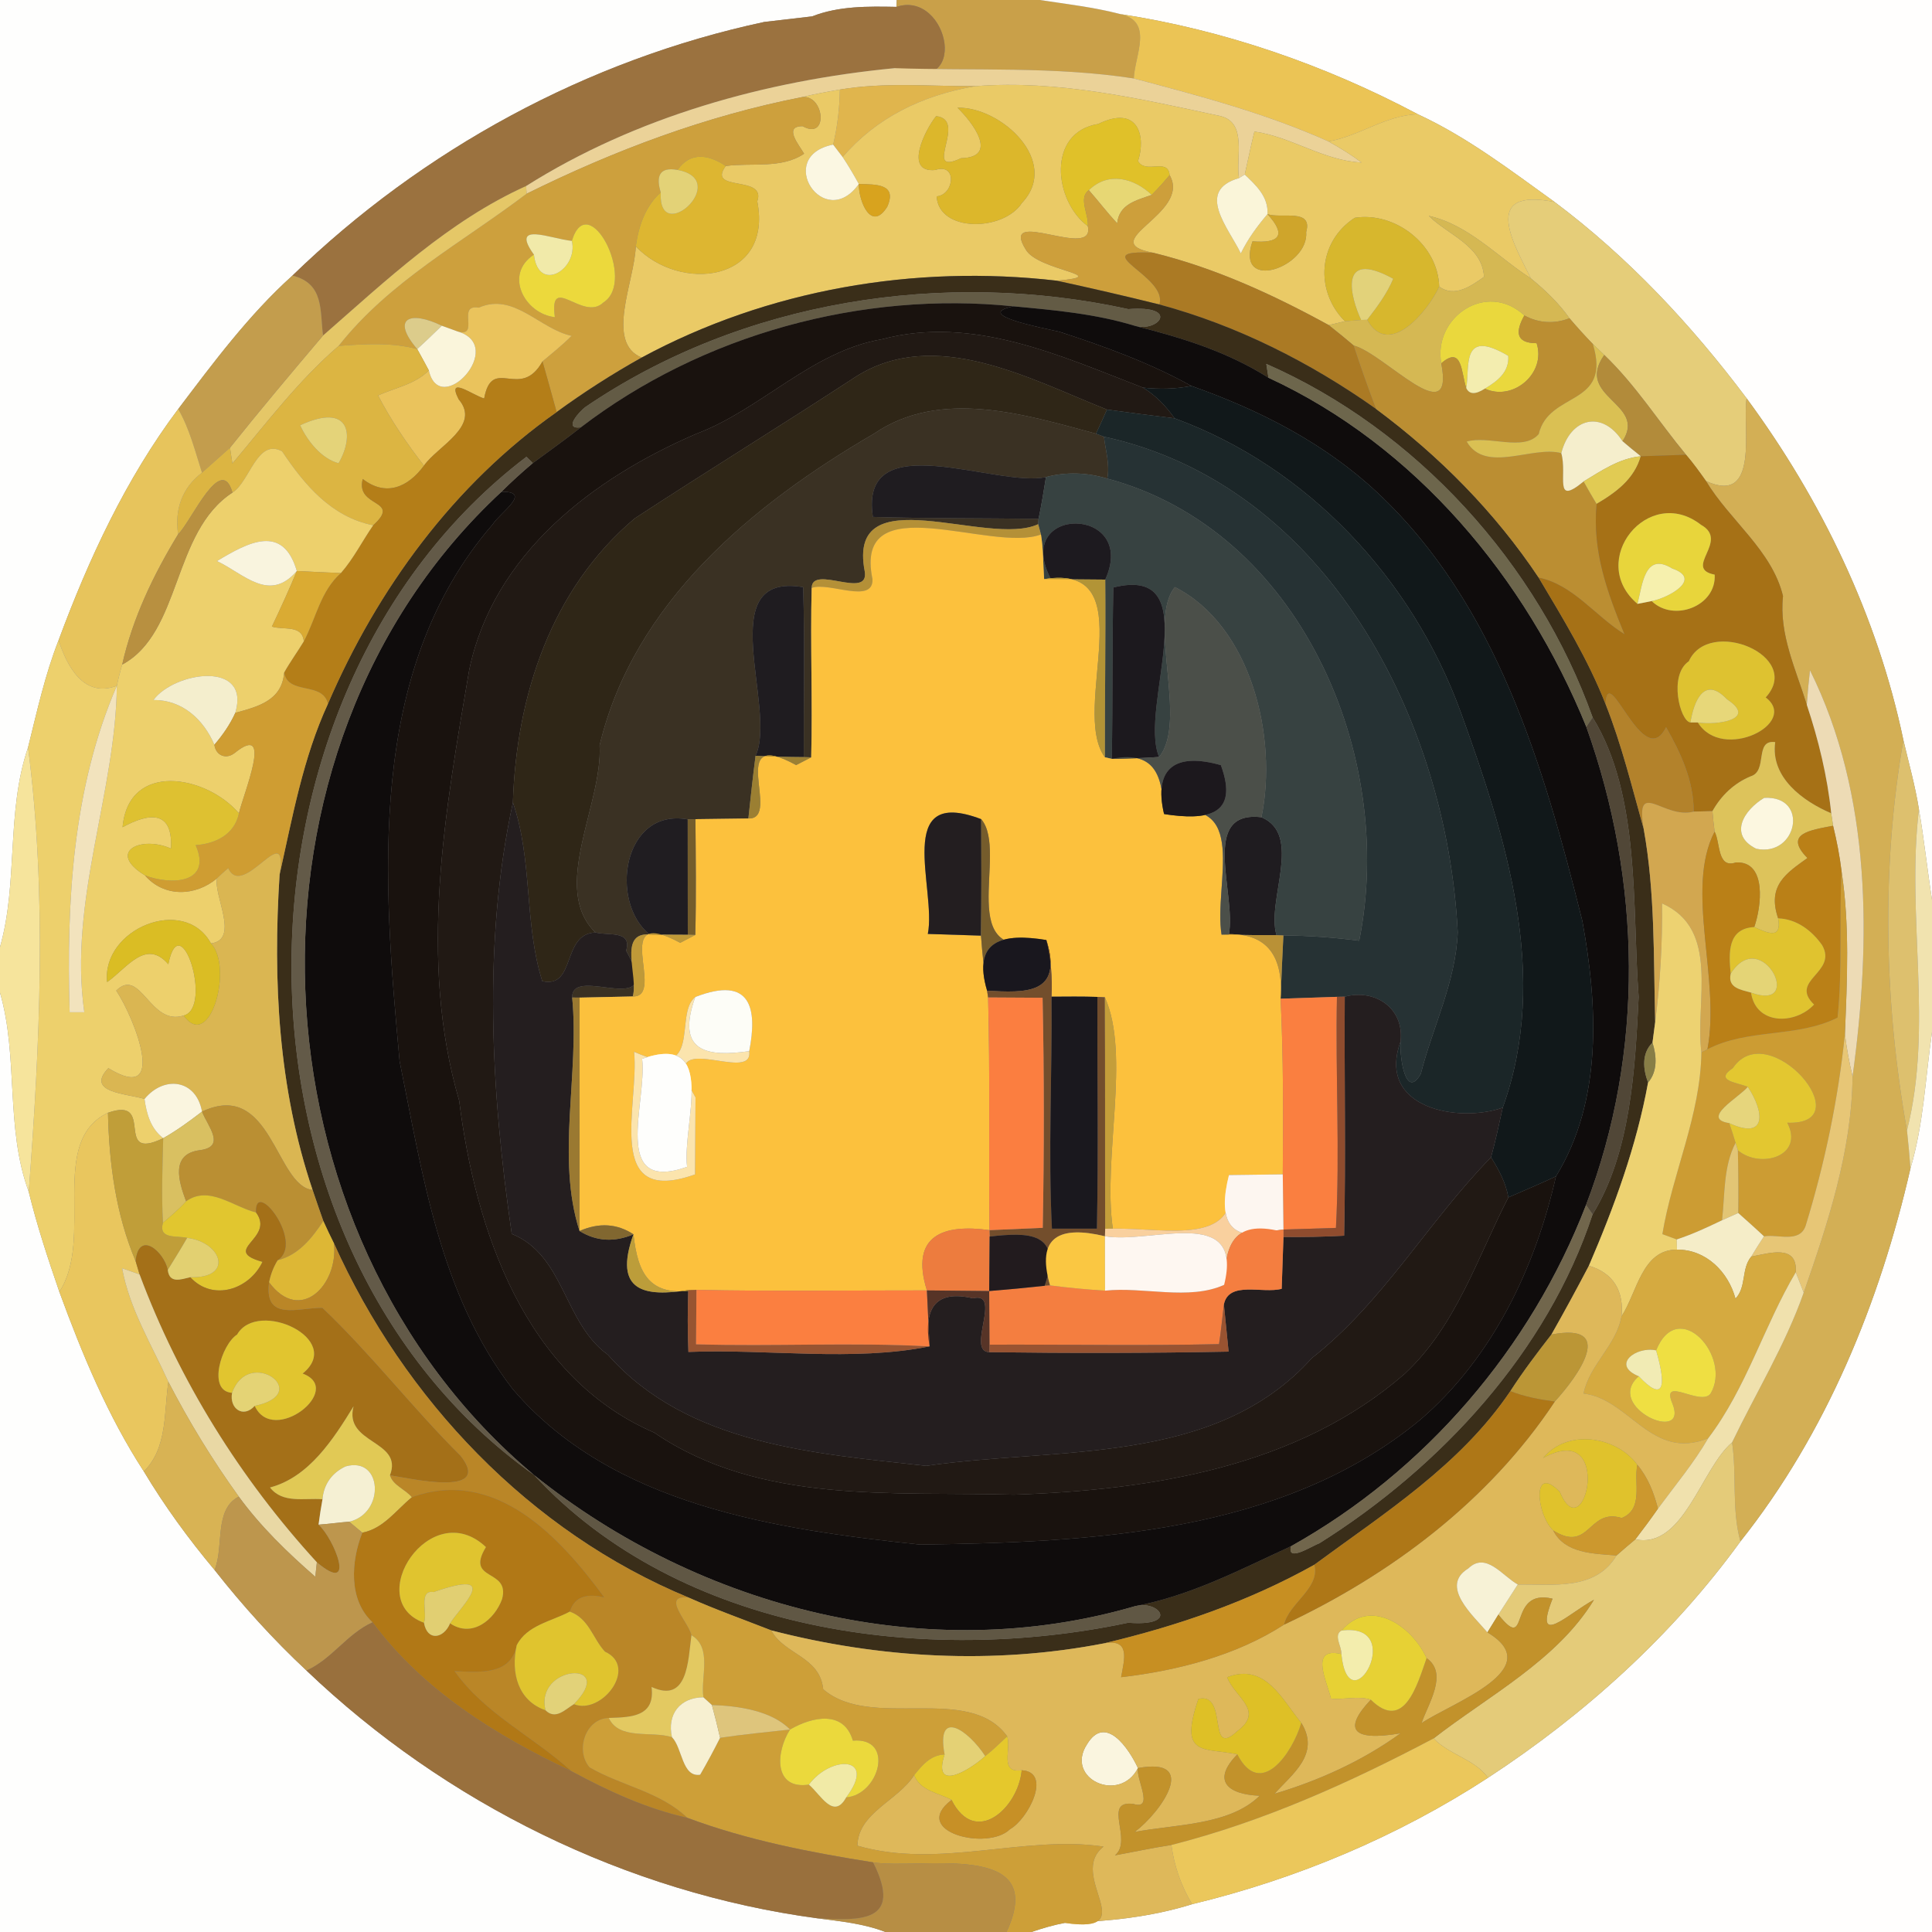 <?xml version="1.0" encoding="UTF-8" ?>
<!DOCTYPE svg PUBLIC "-//W3C//DTD SVG 1.1//EN" "http://www.w3.org/Graphics/SVG/1.1/DTD/svg11.dtd">
<svg width="250pt" height="250pt" viewBox="0 0 250 250" version="1.1" xmlns="http://www.w3.org/2000/svg">
<rect x="0" y="0" width="250" height="250" fill="#808080" stroke="none"/>
<g id="#fefefdff">
<path fill="#fefefd" opacity="1.00" d=" M 0.00 0.00 L 116.04 0.00 L 116.00 0.89 C 112.31 0.82 108.56 0.76 105.09 2.12 C 103.54 2.30 100.45 2.66 98.90 2.84 C 75.97 7.75 54.67 19.34 37.84 35.66 C 32.18 40.76 27.64 46.89 23.06 52.93 C 16.29 61.96 11.49 72.30 7.58 82.85 C 5.82 87.32 4.79 92.06 3.63 96.72 C 0.77 105.08 2.38 114.18 0.00 122.55 L 0.00 0.00 Z" />
<path fill="#fefefd" opacity="1.00" d=" M 0.00 128.45 C 2.42 136.80 0.65 145.90 3.72 154.22 C 4.79 158.60 6.21 162.89 7.68 167.16 C 10.62 175.19 13.93 183.20 18.61 190.40 C 21.30 194.89 24.40 199.14 27.76 203.15 C 31.40 207.78 35.36 212.15 39.66 216.17 C 57.66 233.35 81.09 244.91 105.78 248.23 C 108.74 248.61 111.77 248.91 114.58 250.00 L 0.00 250.00 L 0.00 128.45 Z" />
</g>
<g id="#c9a049ff">
<path fill="#c9a049" opacity="1.00" d=" M 116.04 0.00 L 134.56 0.00 C 138.03 0.53 141.55 0.93 144.96 1.82 C 149.31 2.77 146.85 7.12 146.71 10.15 C 136.46 8.57 126.09 9.17 115.77 8.82 C 125.85 13.07 122.79 -1.37 116.00 0.89 L 116.04 0.00 Z" />
</g>
<g id="#fffefdff">
<path fill="#fffefd" opacity="1.00" d=" M 134.56 0.00 L 250.00 0.00 L 250.00 116.44 C 249.39 112.53 248.98 108.61 248.31 104.72 C 247.83 101.70 247.00 98.75 246.30 95.78 C 242.96 79.77 235.69 64.67 226.01 51.54 C 218.88 42.04 210.69 33.27 201.17 26.14 C 195.48 22.05 189.85 17.73 183.46 14.78 C 171.46 8.41 158.39 3.88 144.96 1.82 C 141.55 0.93 138.03 0.53 134.56 0.00 Z" />
<path fill="#fffefd" opacity="1.00" d=" M 247.21 151.20 C 248.92 145.46 249.15 139.44 250.00 133.55 L 250.00 250.00 L 133.47 250.00 C 134.89 249.52 136.32 249.09 137.79 248.82 C 143.34 248.64 148.94 248.07 154.26 246.40 C 167.79 243.14 180.88 237.64 192.55 230.04 C 205.07 221.85 216.41 211.60 225.21 199.46 C 236.33 185.47 243.25 168.52 247.21 151.20 Z" />
</g>
<g id="#9b723fff">
<path fill="#9b723f" opacity="1.00" d=" M 105.09 2.12 C 108.56 0.76 112.31 0.82 116.00 0.89 C 122.79 -1.37 125.85 13.07 115.77 8.82 C 99.11 10.42 82.29 15.11 68.08 24.07 C 58.05 28.60 49.98 36.27 41.80 43.42 C 41.38 40.12 41.95 36.69 37.84 35.66 C 54.67 19.34 75.97 7.75 98.90 2.84 C 100.45 2.66 103.54 2.30 105.09 2.12 Z" />
</g>
<g id="#c5ad8cff">
<path fill="#c5ad8c" opacity="1.00" d=" M 98.90 2.84 C 100.45 2.66 103.54 2.30 105.09 2.12 C 103.54 2.30 100.45 2.66 98.90 2.84 Z" />
</g>
<g id="#ebc455ff">
<path fill="#ebc455" opacity="1.00" d=" M 144.96 1.82 C 158.39 3.88 171.46 8.41 183.46 14.78 C 179.25 14.93 175.91 17.61 171.90 18.30 C 163.82 14.67 155.24 12.41 146.71 10.15 C 146.85 7.12 149.31 2.77 144.96 1.82 Z" />
</g>
<g id="#ebd298ff">
<path fill="#ebd298" opacity="1.00" d=" M 68.08 24.07 C 82.29 15.11 99.11 10.42 115.77 8.82 C 126.09 9.17 136.46 8.57 146.71 10.15 C 155.24 12.41 163.82 14.67 171.90 18.30 C 173.38 19.12 174.83 20.01 176.19 21.03 C 171.27 20.80 167.11 17.70 162.32 17.02 C 161.86 18.87 161.49 20.74 161.07 22.59 L 160.32 23.05 C 159.89 20.32 161.41 15.88 157.93 15.02 C 147.52 12.78 136.95 10.31 126.22 11.15 C 120.38 11.18 114.47 10.61 108.68 11.59 C 107.05 11.87 105.42 12.17 103.81 12.56 C 91.35 14.99 79.48 19.46 68.14 25.07 L 68.08 24.07 Z" />
</g>
<g id="#e0b54dff">
<path fill="#e0b54d" opacity="1.00" d=" M 108.68 11.59 C 114.47 10.61 120.38 11.18 126.22 11.15 C 119.29 12.33 113.38 15.26 109.04 20.32 C 108.73 19.91 108.12 19.11 107.81 18.71 C 108.37 16.37 108.64 13.99 108.68 11.59 Z" />
</g>
<g id="#eaca66ff">
<path fill="#eaca66" opacity="1.00" d=" M 126.22 11.15 C 136.95 10.31 147.52 12.78 157.93 15.02 C 161.41 15.88 159.89 20.32 160.32 23.05 C 154.65 24.68 158.96 29.47 160.56 32.79 C 161.46 30.94 162.68 29.27 164.01 27.71 C 166.47 30.40 165.64 31.52 162.07 31.23 C 159.80 37.90 169.40 34.61 169.02 30.02 C 169.91 26.91 165.79 28.33 164.01 27.71 C 164.15 25.48 162.55 23.99 161.07 22.59 C 161.49 20.74 161.86 18.87 162.32 17.02 C 167.11 17.70 171.27 20.80 176.19 21.03 C 174.83 20.01 173.38 19.12 171.90 18.30 C 175.91 17.61 179.25 14.93 183.46 14.78 C 189.85 17.73 195.48 22.05 201.17 26.14 C 191.37 24.18 196.07 31.88 198.10 36.03 C 193.76 33.24 190.08 29.10 184.88 27.93 C 187.35 30.39 191.83 31.81 192.03 35.83 C 190.36 37.02 188.22 38.54 186.23 37.09 C 186.08 31.65 180.54 27.36 175.31 28.18 C 170.56 31.25 170.09 37.63 174.03 41.57 C 173.51 41.70 172.47 41.95 171.94 42.07 C 164.76 38.13 157.23 34.67 149.24 32.71 C 141.43 31.26 154.24 27.70 151.35 22.66 C 151.12 20.35 148.24 22.59 147.26 20.84 C 148.30 17.68 147.33 13.50 142.11 16.04 C 135.42 17.13 136.37 26.01 140.76 29.26 C 141.80 33.80 129.19 26.60 132.73 32.29 C 134.30 35.06 144.30 35.66 136.75 36.32 C 118.35 34.20 99.36 37.45 83.03 46.27 C 78.28 44.31 82.11 36.38 82.27 31.88 C 87.96 37.90 100.04 36.54 97.99 26.05 C 99.21 22.58 91.40 24.91 93.91 21.48 C 97.26 21.02 101.12 21.88 104.05 19.89 C 103.42 18.78 101.30 16.32 103.86 16.33 C 107.24 18.22 106.68 12.24 103.81 12.56 C 105.42 12.17 107.05 11.87 108.68 11.59 C 108.64 13.99 108.37 16.37 107.81 18.71 C 100.15 20.22 106.65 30.11 111.13 23.81 C 111.11 26.05 112.74 30.07 114.81 26.75 C 116.14 23.75 113.33 23.87 111.13 23.81 C 110.48 22.62 109.79 21.45 109.04 20.32 C 113.38 15.26 119.29 12.33 126.22 11.15 M 123.90 13.94 C 125.81 15.79 129.33 20.35 124.36 20.47 C 119.15 22.93 125.35 15.48 121.13 15.03 C 119.68 16.83 116.93 22.38 121.01 22.00 C 123.90 21.02 123.51 25.20 121.20 25.41 C 121.47 30.08 129.83 29.99 132.25 26.25 C 137.26 20.91 129.56 13.80 123.90 13.94 Z" />
</g>
<g id="#cda03dff">
<path fill="#cda03d" opacity="1.00" d=" M 68.14 25.07 C 79.48 19.46 91.35 14.99 103.81 12.56 C 106.68 12.24 107.24 18.22 103.86 16.33 C 101.30 16.32 103.42 18.78 104.05 19.89 C 101.12 21.88 97.26 21.02 93.91 21.48 C 91.75 20.01 89.34 19.58 87.68 21.99 C 85.28 21.54 84.87 22.87 85.50 24.89 C 83.49 26.71 82.64 29.25 82.27 31.88 C 82.11 36.38 78.28 44.31 83.03 46.27 C 79.23 48.39 75.55 50.75 72.03 53.32 C 71.43 51.13 70.82 48.94 70.20 46.76 C 71.47 45.68 72.79 44.65 73.96 43.46 C 69.76 42.53 66.50 37.80 61.95 39.81 C 59.00 39.30 62.18 43.71 59.21 42.89 C 58.70 42.71 57.68 42.34 57.17 42.15 C 53.03 40.13 50.57 41.19 53.99 45.17 C 50.66 44.28 47.22 44.51 43.82 44.76 C 50.42 36.38 59.81 31.39 68.14 25.07 M 74.00 31.17 C 71.34 30.92 65.93 28.57 69.09 32.95 C 65.15 35.53 67.92 40.62 71.80 41.04 C 71.02 35.20 75.45 41.70 78.08 39.14 C 82.45 36.36 76.10 24.21 74.00 31.17 Z" />
</g>
<g id="#dcb72bff">
<path fill="#dcb72b" opacity="1.00" d=" M 123.90 13.94 C 129.56 13.80 137.26 20.91 132.25 26.25 C 129.83 29.99 121.47 30.08 121.20 25.41 C 123.51 25.20 123.90 21.02 121.01 22.00 C 116.93 22.38 119.68 16.83 121.13 15.03 C 125.35 15.48 119.15 22.93 124.36 20.47 C 129.33 20.35 125.81 15.79 123.90 13.94 Z" />
</g>
<g id="#e0c129ff">
<path fill="#e0c129" opacity="1.00" d=" M 140.76 29.26 C 136.37 26.01 135.42 17.13 142.11 16.04 C 147.33 13.50 148.30 17.68 147.26 20.84 C 148.24 22.59 151.12 20.35 151.35 22.66 C 150.61 23.55 149.84 24.40 149.03 25.22 C 146.73 23.02 143.39 22.17 140.90 24.61 C 139.48 25.61 140.93 27.79 140.76 29.26 Z" />
</g>
<g id="#fbf7e2ff">
<path fill="#fbf7e2" opacity="1.00" d=" M 111.13 23.81 C 106.65 30.11 100.15 20.22 107.81 18.71 C 108.12 19.11 108.73 19.91 109.04 20.32 C 109.79 21.45 110.48 22.62 111.13 23.81 Z" />
</g>
<g id="#ddb631ff">
<path fill="#ddb631" opacity="1.00" d=" M 87.68 21.99 C 89.34 19.58 91.75 20.01 93.91 21.48 C 91.40 24.91 99.21 22.58 97.99 26.05 C 100.04 36.54 87.96 37.90 82.27 31.88 C 82.64 29.25 83.49 26.71 85.50 24.89 C 85.11 32.04 94.77 23.30 87.68 21.99 Z" />
</g>
<g id="#e3d277ff">
<path fill="#e3d277" opacity="1.00" d=" M 85.50 24.89 C 84.87 22.87 85.28 21.54 87.68 21.99 C 94.77 23.30 85.11 32.04 85.50 24.89 Z" />
</g>
<g id="#e7d774ff">
<path fill="#e7d774" opacity="1.00" d=" M 140.90 24.61 C 143.39 22.17 146.73 23.02 149.03 25.22 C 147.04 25.93 144.82 26.40 144.56 28.90 C 143.28 27.52 142.14 26.02 140.90 24.61 Z" />
</g>
<g id="#cd9f3bff">
<path fill="#cd9f3b" opacity="1.00" d=" M 149.03 25.22 C 149.84 24.40 150.61 23.55 151.35 22.66 C 154.24 27.70 141.43 31.26 149.24 32.71 C 140.11 32.26 151.25 35.74 150.02 39.40 C 145.61 38.30 141.19 37.29 136.75 36.32 C 144.30 35.66 134.30 35.06 132.73 32.29 C 129.19 26.60 141.80 33.80 140.76 29.26 C 140.93 27.79 139.48 25.61 140.90 24.61 C 142.14 26.02 143.28 27.52 144.56 28.90 C 144.82 26.40 147.04 25.93 149.03 25.22 Z" />
</g>
<g id="#faf5d9ff">
<path fill="#faf5d9" opacity="1.00" d=" M 160.32 23.05 L 161.07 22.59 C 162.55 23.99 164.15 25.48 164.01 27.71 C 162.68 29.27 161.46 30.94 160.56 32.79 C 158.96 29.47 154.65 24.68 160.32 23.05 Z" />
</g>
<g id="#e5c767ff">
<path fill="#e5c767" opacity="1.00" d=" M 41.80 43.42 C 49.98 36.27 58.05 28.60 68.08 24.07 L 68.14 25.07 C 59.81 31.39 50.42 36.38 43.82 44.76 C 38.61 49.25 34.48 54.75 30.07 59.98 C 29.99 59.47 29.83 58.45 29.76 57.94 C 33.68 53.03 37.73 48.22 41.80 43.42 Z" />
</g>
<g id="#d8a31eff">
<path fill="#d8a31e" opacity="1.00" d=" M 111.13 23.81 C 113.33 23.87 116.14 23.75 114.81 26.75 C 112.74 30.07 111.11 26.05 111.13 23.81 Z" />
</g>
<g id="#e5cd79ff">
<path fill="#e5cd79" opacity="1.00" d=" M 201.17 26.14 C 210.69 33.27 218.88 42.04 226.01 51.54 C 225.43 55.19 227.77 65.45 220.76 62.25 C 219.93 61.08 219.10 59.92 218.17 58.84 C 214.62 54.55 211.63 49.79 207.59 45.93 C 207.22 45.58 206.48 44.87 206.12 44.52 C 205.07 43.44 204.06 42.32 203.09 41.18 C 201.70 39.21 199.95 37.55 198.10 36.03 C 196.07 31.88 191.37 24.18 201.17 26.14 Z" />
</g>
<g id="#cfa52bff">
<path fill="#cfa52b" opacity="1.00" d=" M 164.01 27.71 C 165.79 28.33 169.91 26.91 169.02 30.02 C 169.40 34.61 159.80 37.90 162.07 31.23 C 165.64 31.52 166.47 30.40 164.01 27.71 Z" />
</g>
<g id="#d7b72dff">
<path fill="#d7b72d" opacity="1.00" d=" M 175.31 28.18 C 180.54 27.36 186.08 31.65 186.23 37.09 C 184.76 40.30 179.69 46.43 176.91 41.38 C 178.19 39.72 179.47 38.02 180.28 36.07 C 173.00 32.08 174.82 38.61 176.13 41.40 C 175.43 41.45 174.73 41.51 174.03 41.57 C 170.09 37.63 170.56 31.25 175.31 28.18 Z" />
</g>
<g id="#d5b853ff">
<path fill="#d5b853" opacity="1.00" d=" M 184.88 27.93 C 190.08 29.10 193.76 33.24 198.10 36.03 C 199.95 37.55 201.70 39.21 203.09 41.18 C 201.13 41.95 199.10 41.82 197.25 40.82 C 192.35 36.28 185.42 41.07 186.50 47.01 C 188.25 56.09 179.15 45.76 175.17 44.71 C 174.11 43.81 173.03 42.93 171.94 42.07 C 172.47 41.95 173.51 41.70 174.03 41.57 C 174.73 41.51 175.43 41.45 176.13 41.40 L 176.91 41.38 C 179.69 46.43 184.76 40.30 186.23 37.09 C 188.22 38.54 190.36 37.02 192.03 35.83 C 191.83 31.81 187.35 30.39 184.88 27.93 Z" />
</g>
<g id="#ecd93cff">
<path fill="#ecd93c" opacity="1.00" d=" M 74.00 31.17 C 76.10 24.21 82.45 36.36 78.08 39.14 C 75.45 41.70 71.02 35.20 71.80 41.04 C 67.92 40.62 65.15 35.53 69.09 32.95 C 69.65 38.00 74.86 34.89 74.00 31.17 Z" />
</g>
<g id="#f1eaa9ff">
<path fill="#f1eaa9" opacity="1.00" d=" M 69.09 32.95 C 65.93 28.57 71.34 30.92 74.00 31.17 C 74.86 34.89 69.65 38.00 69.09 32.95 Z" />
</g>
<g id="#ab7a24ff">
<path fill="#ab7a24" opacity="1.00" d=" M 150.02 39.40 C 151.25 35.74 140.11 32.26 149.24 32.71 C 157.23 34.67 164.76 38.13 171.94 42.07 C 173.03 42.93 174.11 43.81 175.17 44.71 C 176.08 47.47 177.04 50.21 178.08 52.93 C 169.57 46.90 160.11 42.12 150.02 39.40 Z" />
</g>
<g id="#c39d4dff">
<path fill="#c39d4d" opacity="1.00" d=" M 23.06 52.93 C 27.64 46.89 32.18 40.76 37.84 35.66 C 41.95 36.69 41.38 40.12 41.80 43.42 C 37.73 48.22 33.68 53.03 29.76 57.94 C 28.56 59.02 27.34 60.09 26.14 61.16 C 25.24 58.36 24.54 55.48 23.06 52.93 Z" />
</g>
<g id="#3a2e19ff">
<path fill="#3a2e19" opacity="1.00" d=" M 83.03 46.27 C 99.36 37.45 118.35 34.20 136.75 36.32 C 141.19 37.29 145.61 38.30 150.02 39.40 C 160.11 42.12 169.57 46.90 178.08 52.93 C 186.23 58.98 193.46 66.28 199.10 74.74 C 202.26 80.05 205.50 85.34 207.76 91.11 C 209.84 96.35 211.17 101.82 212.69 107.24 C 214.18 115.49 213.96 123.90 214.18 132.25 C 214.09 132.92 213.92 134.25 213.83 134.92 C 212.40 136.30 212.61 138.38 213.26 140.08 C 211.76 148.31 208.89 156.14 205.60 163.79 C 204.03 166.78 202.42 169.75 200.75 172.69 C 198.90 175.07 197.08 177.47 195.44 180.01 C 188.98 189.58 179.18 195.77 170.07 202.48 C 161.54 207.25 152.28 210.43 142.80 212.66 C 128.53 215.42 113.81 214.60 99.80 210.97 C 96.23 209.57 92.62 208.29 89.12 206.73 C 68.54 198.23 52.28 181.05 43.22 160.90 C 42.74 159.94 42.28 158.97 41.84 158.00 C 41.36 156.66 40.91 155.32 40.45 153.98 C 36.01 140.85 35.30 126.91 36.18 113.17 C 37.85 105.72 39.21 98.07 42.43 91.09 C 48.81 76.23 58.73 62.66 72.03 53.32 C 75.55 50.75 79.23 48.39 83.03 46.27 M 75.72 52.69 C 75.02 53.21 72.79 55.61 75.16 55.30 C 73.13 56.89 71.03 58.39 68.95 59.92 C 68.74 59.72 68.33 59.31 68.12 59.11 C 27.47 90.05 27.37 161.23 69.11 190.87 C 88.06 211.30 119.76 215.53 145.99 209.98 C 152.69 210.51 149.97 207.00 146.87 207.84 C 154.12 206.46 160.46 203.12 167.06 200.08 C 166.48 202.23 169.77 200.03 170.71 199.71 C 186.45 189.82 200.22 174.93 206.08 157.14 C 211.00 149.15 211.58 138.40 212.04 129.01 C 211.17 117.34 212.31 102.92 206.09 92.84 C 199.00 72.93 183.26 55.60 163.86 47.09 C 163.93 47.54 164.07 48.43 164.14 48.88 C 158.82 45.51 152.96 43.70 146.87 42.17 C 149.97 43.00 152.68 39.48 146.00 40.00 C 122.16 34.78 96.00 38.86 75.72 52.69 Z" />
</g>
<g id="#e2d27aff">
<path fill="#e2d27a" opacity="1.00" d=" M 176.13 41.40 C 174.82 38.61 173.00 32.08 180.28 36.07 C 179.47 38.02 178.19 39.72 176.91 41.38 L 176.13 41.40 Z" />
</g>
<g id="#635b45ff">
<path fill="#635b45" opacity="1.00" d=" M 75.72 52.69 C 96.00 38.86 122.16 34.78 146.00 40.00 C 152.68 39.48 149.97 43.00 146.87 42.17 C 141.76 40.60 136.44 40.13 131.15 39.64 C 111.52 37.62 90.86 43.28 75.16 55.30 C 72.79 55.61 75.02 53.21 75.72 52.69 Z" />
</g>
<g id="#eac35cff">
<path fill="#eac35c" opacity="1.00" d=" M 61.95 39.81 C 66.50 37.80 69.76 42.53 73.96 43.46 C 72.79 44.65 71.47 45.68 70.20 46.76 C 67.32 51.93 63.69 45.92 62.65 51.56 C 61.21 51.17 57.73 48.51 59.35 51.67 C 62.30 55.11 56.61 57.74 54.86 60.25 C 52.64 57.39 50.59 54.38 48.92 51.17 C 51.15 50.16 53.71 49.74 55.49 47.93 C 56.92 54.24 65.66 44.76 59.21 42.89 C 62.18 43.71 59.00 39.30 61.95 39.81 Z" />
</g>
<g id="#19120eff">
<path fill="#19120e" opacity="1.00" d=" M 75.16 55.30 C 90.86 43.28 111.52 37.62 131.15 39.64 C 125.72 40.73 135.13 42.47 137.09 42.93 C 142.93 44.83 148.78 46.95 154.16 49.94 C 152.10 50.35 149.99 50.38 147.90 50.16 C 137.20 46.03 125.85 40.78 114.15 43.89 C 105.00 45.46 98.55 52.95 90.06 56.15 C 76.72 61.90 63.85 71.68 60.72 86.67 C 57.59 104.97 54.09 124.15 59.42 142.44 C 61.51 159.14 67.91 178.16 84.64 185.37 C 98.31 194.71 115.48 192.97 131.19 193.41 C 148.98 192.82 167.92 189.84 181.78 177.76 C 188.43 171.54 191.14 162.80 195.18 154.94 C 197.24 154.05 199.31 153.17 201.34 152.22 C 198.66 164.07 193.10 175.74 183.74 183.75 C 165.86 198.50 141.12 199.56 119.04 199.87 C 100.49 197.91 79.16 194.81 66.32 179.72 C 56.90 167.47 54.71 152.06 51.71 137.33 C 49.57 114.02 47.28 86.86 63.77 67.83 C 64.73 66.32 68.95 63.56 64.88 63.64 C 66.18 62.34 67.54 61.11 68.95 59.92 C 71.03 58.39 73.13 56.89 75.16 55.30 Z" />
</g>
<g id="#ead83dff">
<path fill="#ead83d" opacity="1.00" d=" M 186.50 47.01 C 185.42 41.07 192.35 36.28 197.25 40.82 C 196.10 42.88 196.09 44.41 198.84 44.41 C 200.10 48.29 195.79 51.98 192.14 50.29 C 193.76 49.32 195.31 48.16 195.17 46.05 C 188.98 42.38 190.23 47.50 189.73 50.21 C 189.07 48.24 189.23 44.63 186.50 47.01 Z" />
</g>
<g id="#0f0c0cff">
<path fill="#0f0c0c" opacity="1.00" d=" M 137.09 42.93 C 135.13 42.47 125.72 40.73 131.15 39.64 C 136.44 40.13 141.76 40.60 146.87 42.17 C 152.96 43.70 158.82 45.51 164.14 48.88 C 183.19 57.68 197.46 74.82 205.27 94.06 C 212.40 113.96 212.84 136.10 205.23 155.93 C 198.07 174.47 184.43 190.37 167.06 200.08 C 160.46 203.12 154.12 206.46 146.87 207.84 C 120.09 215.67 90.64 208.17 69.11 190.87 C 31.76 159.64 28.92 96.96 64.88 63.64 C 68.95 63.56 64.73 66.32 63.77 67.83 C 47.28 86.86 49.57 114.02 51.71 137.33 C 54.71 152.06 56.90 167.47 66.32 179.72 C 79.16 194.81 100.49 197.91 119.04 199.87 C 141.12 199.56 165.86 198.50 183.74 183.75 C 193.10 175.74 198.66 164.07 201.34 152.22 C 207.39 142.39 206.75 130.09 204.75 119.15 C 199.77 99.23 193.71 78.25 178.25 63.76 C 171.40 57.33 162.95 53.04 154.16 49.94 C 148.78 46.95 142.93 44.83 137.09 42.93 Z" />
</g>
<g id="#dccc8bff">
<path fill="#dccc8b" opacity="1.00" d=" M 53.99 45.17 C 50.57 41.19 53.03 40.13 57.17 42.15 C 56.12 43.17 55.07 44.19 53.99 45.17 Z" />
</g>
<g id="#bb8e32ff">
<path fill="#bb8e32" opacity="1.00" d=" M 197.25 40.82 C 199.10 41.82 201.13 41.95 203.09 41.18 C 204.06 42.32 205.07 43.44 206.12 44.52 C 208.58 52.66 200.44 50.55 199.11 56.17 C 197.15 58.47 192.63 56.30 189.79 57.14 C 192.24 61.34 198.32 57.62 202.03 58.64 C 202.85 61.48 200.96 65.57 204.92 62.30 C 205.46 63.28 206.02 64.25 206.60 65.21 C 206.02 71.32 207.98 76.65 210.20 82.06 C 206.42 79.73 203.60 75.67 199.10 74.74 C 193.46 66.28 186.23 58.98 178.08 52.93 C 177.04 50.21 176.08 47.47 175.17 44.71 C 179.15 45.76 188.25 56.09 186.50 47.01 C 189.23 44.63 189.07 48.24 189.73 50.21 C 190.12 51.05 190.92 51.08 192.14 50.29 C 195.79 51.98 200.10 48.29 198.84 44.41 C 196.09 44.41 196.10 42.88 197.25 40.82 Z" />
</g>
<g id="#faf5dbff">
<path fill="#faf5db" opacity="1.00" d=" M 57.17 42.15 C 57.68 42.34 58.70 42.71 59.21 42.89 C 65.66 44.76 56.92 54.24 55.49 47.93 C 55.00 47.00 54.49 46.08 53.99 45.17 C 55.07 44.19 56.12 43.17 57.17 42.15 Z" />
</g>
<g id="#211914ff">
<path fill="#211914" opacity="1.00" d=" M 114.15 43.89 C 125.85 40.78 137.20 46.03 147.90 50.16 C 149.55 51.16 150.89 52.56 151.99 54.13 C 149.07 53.78 146.16 53.40 143.24 53.00 C 133.24 49.03 121.00 42.23 110.73 48.75 C 101.25 54.95 91.61 60.88 82.13 67.08 C 71.32 76.21 66.81 90.04 66.37 103.84 C 62.42 122.12 63.56 141.28 66.22 159.66 C 73.08 162.44 72.91 171.16 78.67 175.31 C 88.98 186.98 105.44 188.07 119.85 189.68 C 136.80 187.21 157.15 189.75 169.75 175.74 C 179.00 168.48 184.78 158.10 192.94 149.75 C 193.94 151.36 194.86 153.04 195.18 154.94 C 191.14 162.80 188.43 171.54 181.78 177.76 C 167.92 189.84 148.98 192.82 131.19 193.41 C 115.48 192.97 98.31 194.71 84.64 185.37 C 67.91 178.16 61.51 159.14 59.42 142.44 C 54.09 124.15 57.59 104.97 60.72 86.67 C 63.85 71.68 76.72 61.90 90.06 56.15 C 98.55 52.95 105.00 45.46 114.15 43.89 Z" />
</g>
<g id="#dcb542ff">
<path fill="#dcb542" opacity="1.00" d=" M 43.82 44.76 C 47.22 44.51 50.66 44.28 53.99 45.17 C 54.49 46.08 55.00 47.00 55.49 47.93 C 53.71 49.74 51.15 50.16 48.92 51.17 C 50.59 54.38 52.64 57.39 54.86 60.25 C 52.80 63.06 49.92 64.30 46.94 61.98 C 45.95 65.76 52.06 64.55 48.29 67.97 C 42.87 66.89 39.41 62.74 36.50 58.40 C 33.27 56.65 32.31 62.38 30.08 63.74 C 28.61 58.54 24.78 67.45 23.05 69.13 C 22.57 65.95 23.57 63.11 26.14 61.16 C 27.34 60.09 28.56 59.02 29.76 57.94 C 29.83 58.45 29.99 59.47 30.07 59.98 C 34.48 54.75 38.61 49.25 43.82 44.76 M 38.84 55.03 C 39.76 57.05 41.62 59.38 43.81 59.94 C 45.91 56.32 45.32 52.02 38.84 55.03 Z" />
</g>
<g id="#dac053ff">
<path fill="#dac053" opacity="1.00" d=" M 199.11 56.17 C 200.44 50.55 208.58 52.66 206.12 44.52 C 206.48 44.87 207.22 45.58 207.59 45.93 C 203.70 51.47 213.21 52.15 209.95 57.09 C 207.31 53.01 203.19 54.06 202.03 58.64 C 198.32 57.62 192.24 61.34 189.79 57.14 C 192.63 56.30 197.15 58.47 199.11 56.17 Z" />
</g>
<g id="#2f2617ff">
<path fill="#2f2617" opacity="1.00" d=" M 110.73 48.75 C 121.00 42.23 133.24 49.03 143.24 53.00 C 142.78 54.04 142.31 55.08 141.82 56.12 C 132.58 53.63 121.71 50.23 113.09 56.12 C 97.36 65.28 81.99 77.98 77.59 96.45 C 78.01 104.08 71.17 114.93 77.05 120.66 C 72.64 120.84 74.57 127.94 70.17 126.96 C 67.80 119.45 68.95 111.33 66.37 103.84 C 66.81 90.04 71.32 76.21 82.13 67.08 C 91.61 60.88 101.25 54.95 110.73 48.75 Z" />
</g>
<g id="#f3edafff">
<path fill="#f3edaf" opacity="1.00" d=" M 189.73 50.21 C 190.23 47.50 188.98 42.38 195.17 46.05 C 195.31 48.16 193.76 49.32 192.14 50.29 C 190.92 51.08 190.12 51.05 189.73 50.21 Z" />
</g>
<g id="#b28b3aff">
<path fill="#b28b3a" opacity="1.00" d=" M 209.95 57.09 C 213.21 52.15 203.70 51.47 207.59 45.93 C 211.63 49.79 214.62 54.55 218.17 58.84 C 216.22 58.90 214.27 58.99 212.32 59.04 C 211.51 58.40 210.72 57.75 209.95 57.09 Z" />
</g>
<g id="#b47e18ff">
<path fill="#b47e18" opacity="1.00" d=" M 62.65 51.56 C 63.69 45.92 67.32 51.93 70.20 46.76 C 70.82 48.94 71.43 51.13 72.03 53.32 C 58.73 62.66 48.81 76.23 42.43 91.09 C 41.79 88.13 37.26 90.00 36.77 87.02 C 37.55 85.63 38.49 84.35 39.31 82.99 C 40.90 80.01 41.46 76.49 44.11 74.15 C 45.76 72.27 46.87 70.01 48.29 67.97 C 52.06 64.55 45.95 65.76 46.94 61.98 C 49.92 64.30 52.80 63.06 54.86 60.25 C 56.61 57.74 62.30 55.11 59.35 51.67 C 57.73 48.51 61.21 51.17 62.65 51.56 Z" />
</g>
<g id="#6d664cff">
<path fill="#6d664c" opacity="1.00" d=" M 163.86 47.09 C 183.26 55.60 199.00 72.93 206.09 92.84 C 205.89 93.15 205.48 93.76 205.27 94.06 C 197.46 74.82 183.19 57.68 164.14 48.88 C 164.07 48.43 163.93 47.54 163.86 47.09 Z" />
</g>
<g id="#11181aff">
<path fill="#11181a" opacity="1.00" d=" M 147.90 50.16 C 149.99 50.38 152.10 50.35 154.16 49.94 C 162.95 53.04 171.40 57.33 178.25 63.76 C 193.71 78.25 199.77 99.23 204.75 119.15 C 206.75 130.09 207.39 142.39 201.34 152.22 C 199.31 153.17 197.24 154.05 195.18 154.94 C 194.86 153.04 193.94 151.36 192.94 149.75 C 193.52 147.63 193.98 145.48 194.45 143.33 C 200.62 126.30 194.85 108.24 188.97 92.01 C 182.69 74.88 169.22 60.44 151.99 54.13 C 150.89 52.56 149.55 51.16 147.90 50.16 Z" />
</g>
<g id="#d3af55ff">
<path fill="#d3af55" opacity="1.00" d=" M 220.76 62.25 C 227.77 65.45 225.43 55.19 226.01 51.54 C 235.69 64.67 242.96 79.77 246.30 95.78 C 243.42 112.21 243.82 129.84 246.76 146.27 C 246.94 147.91 247.09 149.55 247.21 151.20 C 243.25 168.52 236.33 185.47 225.21 199.46 C 224.05 195.30 224.76 190.88 224.13 186.65 C 227.23 180.21 231.02 174.04 233.40 167.27 C 236.54 158.24 239.62 148.94 239.72 139.29 C 242.13 121.82 242.23 102.87 234.21 86.73 C 234.04 88.21 233.90 89.70 233.80 91.20 C 232.39 86.61 230.18 82.06 230.72 77.13 C 229.30 71.22 223.83 67.35 220.76 62.25 Z" />
</g>
<g id="#e7c45cff">
<path fill="#e7c45c" opacity="1.00" d=" M 7.58 82.85 C 11.49 72.30 16.29 61.96 23.06 52.93 C 24.54 55.48 25.24 58.36 26.14 61.16 C 23.57 63.11 22.57 65.95 23.05 69.13 C 19.85 74.39 17.17 79.97 15.81 86.00 C 15.54 86.90 15.31 87.82 15.12 88.74 C 10.85 90.36 8.68 86.23 7.58 82.85 Z" />
</g>
<g id="#3a3123ff">
<path fill="#3a3123" opacity="1.00" d=" M 113.09 56.12 C 121.71 50.23 132.58 53.63 141.82 56.12 C 142.08 56.22 142.59 56.41 142.85 56.51 C 143.06 58.31 143.64 60.10 143.28 61.93 C 140.68 61.14 137.98 61.04 135.35 61.73 C 129.06 63.17 111.11 54.79 112.95 66.89 C 120.10 67.10 127.24 67.04 134.39 67.14 L 134.34 67.83 C 127.83 70.88 109.54 61.55 111.89 73.90 C 112.57 77.70 105.05 72.99 105.03 76.08 C 104.84 83.38 105.16 90.69 104.97 98.00 L 104.01 97.97 C 103.99 90.64 104.15 83.31 103.93 75.98 C 91.99 73.94 100.63 91.67 97.77 97.80 C 97.42 100.49 97.13 103.21 96.84 105.91 C 95.13 105.93 91.70 105.98 89.99 106.00 L 88.99 106.03 C 80.61 104.51 78.79 116.65 84.05 120.92 C 79.91 120.64 82.64 126.33 81.88 128.94 C 80.16 128.98 76.72 129.05 75.00 129.09 L 74.04 129.08 C 73.94 124.62 86.29 132.39 81.02 123.02 C 81.81 120.32 78.67 121.11 77.05 120.66 C 71.17 114.93 78.01 104.08 77.59 96.45 C 81.99 77.98 97.36 65.28 113.09 56.12 Z" />
</g>
<g id="#1b2628ff">
<path fill="#1b2628" opacity="1.00" d=" M 143.24 53.00 C 146.16 53.40 149.07 53.78 151.99 54.13 C 169.22 60.44 182.69 74.88 188.97 92.01 C 194.85 108.24 200.62 126.30 194.45 143.33 C 188.79 145.34 178.08 143.46 181.23 134.78 C 181.11 137.14 181.96 142.28 183.85 138.95 C 185.42 132.81 188.37 127.08 188.63 120.63 C 187.24 93.23 171.70 62.80 142.85 56.51 C 142.59 56.41 142.08 56.22 141.82 56.12 C 142.31 55.08 142.78 54.04 143.24 53.00 Z" />
</g>
<g id="#f5eeccff">
<path fill="#f5eecc" opacity="1.00" d=" M 202.03 58.64 C 203.19 54.06 207.31 53.01 209.95 57.09 C 210.72 57.75 211.51 58.40 212.32 59.04 C 209.54 59.31 207.24 60.90 204.92 62.30 C 200.96 65.57 202.85 61.48 202.03 58.64 Z" />
</g>
<g id="#e4d379ff">
<path fill="#e4d379" opacity="1.00" d=" M 38.84 55.03 C 45.32 52.02 45.91 56.32 43.81 59.94 C 41.62 59.38 39.76 57.05 38.84 55.03 Z" />
</g>
<g id="#263234ff">
<path fill="#263234" opacity="1.00" d=" M 143.28 61.93 C 143.64 60.10 143.06 58.31 142.85 56.51 C 171.70 62.80 187.24 93.23 188.63 120.63 C 188.37 127.08 185.42 132.81 183.85 138.95 C 181.96 142.28 181.11 137.14 181.23 134.78 C 181.74 130.48 177.97 127.92 174.01 128.97 L 173.00 128.99 C 171.18 129.05 167.53 129.17 165.71 129.23 C 165.81 126.50 165.93 123.77 166.07 121.05 C 169.34 121.06 172.63 121.31 175.88 121.73 C 180.71 97.76 168.20 68.60 143.28 61.93 Z" />
</g>
<g id="#edd06cff">
<path fill="#edd06c" opacity="1.00" d=" M 30.08 63.74 C 32.31 62.38 33.27 56.65 36.50 58.40 C 39.41 62.74 42.87 66.89 48.29 67.97 C 46.87 70.01 45.76 72.27 44.11 74.15 C 42.21 74.08 40.31 73.99 38.41 73.89 C 36.61 67.73 32.12 70.17 28.08 72.60 C 31.60 74.28 34.84 78.03 38.41 73.89 C 37.40 76.32 36.31 78.71 35.18 81.08 C 36.69 81.57 39.11 80.79 39.31 82.99 C 38.49 84.35 37.55 85.63 36.77 87.02 C 36.49 90.63 33.45 91.42 30.45 92.24 C 32.47 85.45 22.62 86.87 19.85 90.58 C 23.59 90.55 26.34 93.10 27.74 96.37 C 27.93 97.80 29.29 98.32 30.40 97.41 C 35.47 93.34 31.45 102.82 30.92 105.24 C 26.65 100.27 16.63 98.49 15.86 107.04 C 19.39 105.11 22.40 104.87 22.12 109.80 C 18.26 108.08 13.75 110.21 18.75 113.27 C 21.24 116.15 25.30 116.00 28.09 113.65 C 27.57 115.79 31.08 121.58 27.30 122.08 C 23.84 115.76 13.15 120.20 13.86 127.08 C 16.40 125.31 18.86 121.39 21.78 124.77 C 23.33 117.00 27.61 130.44 23.76 131.41 C 19.40 132.82 18.21 125.07 15.04 128.18 C 17.44 131.80 21.82 143.00 14.02 138.22 C 10.95 141.42 16.55 141.51 18.70 142.21 C 18.96 144.14 19.50 146.04 21.12 147.28 C 14.55 150.46 20.23 141.78 13.97 143.99 C 6.16 147.74 12.25 160.20 7.68 167.16 C 6.21 162.89 4.79 158.60 3.72 154.22 C 5.16 135.10 6.10 115.80 3.63 96.72 C 4.79 92.06 5.82 87.32 7.58 82.85 C 8.68 86.23 10.85 90.36 15.12 88.74 C 9.38 101.98 8.59 116.76 9.01 130.99 C 9.49 130.99 10.43 130.99 10.91 130.99 C 8.85 116.64 14.98 102.57 15.12 88.74 C 15.31 87.82 15.54 86.90 15.81 86.00 C 23.53 81.83 22.24 68.85 30.08 63.74 Z" />
</g>
<g id="#635a48ff">
<path fill="#635a48" opacity="1.00" d=" M 69.11 190.87 C 27.37 161.23 27.47 90.05 68.12 59.11 C 68.33 59.31 68.74 59.72 68.95 59.92 C 67.54 61.11 66.18 62.34 64.88 63.64 C 28.92 96.96 31.76 159.64 69.11 190.87 Z" />
</g>
<g id="#e1cb53ff">
<path fill="#e1cb53" opacity="1.00" d=" M 204.92 62.30 C 207.24 60.90 209.54 59.31 212.32 59.04 C 211.49 61.99 209.11 63.74 206.60 65.21 C 206.02 64.25 205.46 63.28 204.92 62.30 Z" />
</g>
<g id="#a67116ff">
<path fill="#a67116" opacity="1.00" d=" M 212.32 59.04 C 214.27 58.99 216.22 58.90 218.17 58.84 C 219.10 59.92 219.93 61.08 220.76 62.25 C 223.83 67.35 229.30 71.22 230.72 77.13 C 230.18 82.06 232.39 86.61 233.80 91.20 C 235.32 95.75 236.46 100.46 236.96 105.24 C 233.34 103.70 229.06 100.62 229.71 96.03 C 226.97 95.67 228.79 99.77 226.55 100.45 C 224.39 101.34 222.73 102.93 221.59 104.96 C 220.98 104.97 219.76 105.00 219.16 105.02 C 219.18 101.08 217.50 97.45 215.59 94.10 C 212.64 100.09 208.05 85.36 207.76 91.11 C 205.50 85.34 202.26 80.05 199.10 74.74 C 203.60 75.67 206.42 79.73 210.20 82.06 C 207.98 76.65 206.02 71.32 206.60 65.21 C 209.11 63.74 211.49 61.99 212.32 59.04 M 211.89 78.14 C 212.35 78.05 213.27 77.87 213.73 77.78 C 216.56 80.55 222.12 78.44 221.88 74.36 C 217.71 73.54 223.88 70.02 220.11 67.91 C 213.30 62.60 205.29 72.56 211.89 78.14 M 218.53 85.57 C 215.89 87.35 217.39 93.32 218.74 93.49 L 219.70 93.49 C 222.87 98.64 232.87 93.58 228.48 90.25 C 233.39 84.88 221.14 79.79 218.53 85.57 Z" />
</g>
<g id="#1f1c20ff">
<path fill="#1f1c20" opacity="1.00" d=" M 112.95 66.89 C 111.11 54.79 129.06 63.17 135.35 61.73 C 135.06 63.53 134.77 65.34 134.39 67.14 C 127.24 67.04 120.10 67.10 112.95 66.89 Z" />
<path fill="#1f1c20" opacity="1.00" d=" M 97.77 97.80 C 100.63 91.67 91.99 73.94 103.93 75.98 C 104.15 83.31 103.99 90.64 104.01 97.97 C 101.93 97.96 99.85 97.90 97.77 97.80 Z" />
<path fill="#1f1c20" opacity="1.00" d=" M 159.01 120.95 C 160.02 115.66 155.18 104.80 163.23 105.75 C 168.65 108.05 163.83 116.52 165.18 121.01 C 163.12 121.01 161.06 121.00 159.01 120.95 Z" />
</g>
<g id="#374241ff">
<path fill="#374241" opacity="1.00" d=" M 135.35 61.73 C 137.98 61.04 140.68 61.14 143.28 61.93 C 168.20 68.60 180.71 97.76 175.88 121.73 C 172.63 121.31 169.34 121.06 166.07 121.05 L 165.18 121.01 C 163.83 116.52 168.65 108.05 163.23 105.75 C 165.37 95.38 161.88 80.97 152.03 75.97 C 148.42 80.39 153.77 93.30 149.99 97.95 C 147.25 91.57 156.42 72.93 144.07 76.02 C 143.90 83.40 144.01 90.80 143.86 98.19 L 142.97 97.99 C 142.95 90.33 143.09 82.66 143.02 75.00 C 147.36 65.39 130.88 65.27 135.99 74.94 L 135.11 74.94 C 134.97 73.02 135.02 71.07 134.70 69.16 C 134.61 68.83 134.43 68.17 134.34 67.83 L 134.39 67.14 C 134.77 65.34 135.06 63.53 135.35 61.73 Z" />
</g>
<g id="#b89040ff">
<path fill="#b89040" opacity="1.00" d=" M 23.05 69.13 C 24.78 67.45 28.61 58.54 30.08 63.74 C 22.24 68.85 23.53 81.83 15.81 86.00 C 17.17 79.97 19.85 74.39 23.05 69.13 Z" />
</g>
<g id="#e8d53bff">
<path fill="#e8d53b" opacity="1.00" d=" M 211.89 78.14 C 205.29 72.56 213.30 62.60 220.11 67.91 C 223.88 70.02 217.71 73.54 221.88 74.36 C 222.12 78.44 216.56 80.55 213.73 77.78 C 215.87 77.37 220.39 74.93 216.38 73.56 C 212.82 71.37 212.53 75.64 211.89 78.14 Z" />
</g>
<g id="#b49037ff">
<path fill="#b49037" opacity="1.00" d=" M 111.89 73.90 C 109.54 61.55 127.83 70.88 134.34 67.83 C 134.43 68.17 134.61 68.83 134.70 69.16 C 128.26 71.59 110.37 62.68 112.90 74.95 C 113.01 78.24 107.20 75.24 105.03 76.08 C 105.05 72.99 112.57 77.70 111.89 73.90 Z" />
</g>
<g id="#1d1a1fff">
<path fill="#1d1a1f" opacity="1.00" d=" M 135.99 74.94 C 130.88 65.27 147.36 65.39 143.02 75.00 C 141.26 74.98 137.75 74.95 135.99 74.94 Z" />
</g>
<g id="#f9f4deff">
<path fill="#f9f4de" opacity="1.00" d=" M 28.08 72.60 C 32.12 70.17 36.61 67.73 38.41 73.89 C 34.84 78.03 31.60 74.28 28.08 72.60 Z" />
</g>
<g id="#fcc13dff">
<path fill="#fcc13d" opacity="1.00" d=" M 112.90 74.95 C 110.37 62.68 128.26 71.59 134.70 69.16 C 135.02 71.07 134.97 73.02 135.11 74.94 C 148.26 72.79 138.38 91.67 142.97 97.99 L 143.86 98.19 C 149.84 97.01 150.40 100.88 150.63 105.34 C 161.92 102.69 157.01 114.35 158.07 120.94 C 163.53 120.46 166.13 123.22 165.71 129.23 C 166.08 136.80 166.05 144.38 165.99 151.96 C 164.25 151.98 160.77 152.03 159.03 152.05 C 160.96 161.56 150.92 158.85 144.00 158.99 C 142.66 149.82 146.33 136.56 142.97 129.05 L 142.00 129.00 C 140.02 128.93 138.05 128.96 136.07 128.97 C 136.20 126.47 135.98 124.03 135.40 121.64 C 123.06 125.06 130.64 110.28 126.97 106.00 C 115.49 101.63 121.22 115.13 120.06 120.85 C 121.78 120.91 125.22 121.02 126.94 121.07 C 127.11 123.45 127.37 125.83 127.73 128.20 L 127.86 129.07 C 128.13 139.10 127.93 149.14 128.04 159.18 C 122.21 158.37 117.69 159.74 119.94 166.98 C 110.00 166.97 100.06 167.12 90.12 166.91 C 83.98 167.95 82.52 164.72 81.97 159.72 C 79.85 158.33 77.52 158.18 74.99 159.29 C 75.00 149.22 74.99 139.15 75.00 129.09 C 76.72 129.05 80.16 128.98 81.88 128.94 C 86.33 129.04 78.68 116.94 88.02 122.00 C 88.50 121.75 89.48 121.24 89.97 120.98 C 90.10 115.98 90.03 110.99 89.99 106.00 C 91.70 105.98 95.13 105.93 96.84 105.91 C 101.28 106.06 93.73 93.91 103.02 99.00 C 103.51 98.75 104.48 98.25 104.97 98.00 C 105.16 90.69 104.84 83.38 105.03 76.08 C 107.20 75.24 113.01 78.24 112.90 74.95 M 82.05 136.10 C 82.75 142.91 78.00 156.23 89.94 151.97 C 89.96 149.48 89.99 144.50 90.00 142.00 C 84.33 132.28 97.57 140.56 96.95 136.02 C 98.02 130.56 97.24 126.18 89.97 129.01 C 87.11 131.20 91.15 140.19 82.05 136.10 Z" />
</g>
<g id="#f6f0adff">
<path fill="#f6f0ad" opacity="1.00" d=" M 211.89 78.14 C 212.53 75.64 212.82 71.37 216.38 73.56 C 220.39 74.93 215.87 77.37 213.73 77.78 C 213.27 77.87 212.35 78.05 211.89 78.14 Z" />
</g>
<g id="#daab33ff">
<path fill="#daab33" opacity="1.00" d=" M 38.41 73.89 C 40.31 73.99 42.21 74.08 44.11 74.15 C 41.46 76.49 40.90 80.01 39.31 82.99 C 39.11 80.79 36.69 81.57 35.18 81.08 C 36.31 78.71 37.40 76.32 38.41 73.89 Z" />
</g>
<g id="#b29436ff">
<path fill="#b29436" opacity="1.00" d=" M 135.11 74.94 L 135.99 74.94 C 137.75 74.95 141.26 74.98 143.02 75.00 C 143.09 82.66 142.95 90.33 142.97 97.99 C 138.38 91.67 148.26 72.79 135.11 74.94 Z" />
</g>
<g id="#1c191eff">
<path fill="#1c191e" opacity="1.00" d=" M 144.07 76.02 C 156.42 72.93 147.25 91.57 149.99 97.95 C 147.95 98.11 145.90 98.15 143.86 98.19 C 144.01 90.80 143.90 83.40 144.07 76.02 Z" />
</g>
<g id="#4b4f49ff">
<path fill="#4b4f49" opacity="1.00" d=" M 149.99 97.95 C 153.77 93.30 148.42 80.39 152.03 75.97 C 161.88 80.97 165.37 95.38 163.23 105.75 C 155.18 104.80 160.02 115.66 159.01 120.95 L 158.07 120.94 C 157.01 114.35 161.92 102.69 150.63 105.34 C 156.10 106.18 160.40 105.60 157.98 99.01 C 152.24 97.38 149.20 99.23 150.63 105.34 C 150.40 100.88 149.84 97.01 143.86 98.19 C 145.90 98.15 147.95 98.11 149.99 97.95 Z" />
</g>
<g id="#dec230ff">
<path fill="#dec230" opacity="1.00" d=" M 218.53 85.57 C 221.14 79.79 233.39 84.88 228.48 90.25 C 232.87 93.58 222.87 98.64 219.70 93.49 C 222.07 93.87 227.53 93.15 223.47 90.49 C 220.58 87.43 219.21 90.59 218.74 93.49 C 217.39 93.32 215.89 87.35 218.53 85.57 Z" />
</g>
<g id="#f4eecdff">
<path fill="#f4eecd" opacity="1.00" d=" M 19.85 90.58 C 22.62 86.87 32.47 85.45 30.45 92.24 C 29.77 93.75 28.82 95.11 27.74 96.37 C 26.34 93.10 23.59 90.55 19.85 90.58 Z" />
</g>
<g id="#cf9d32ff">
<path fill="#cf9d32" opacity="1.00" d=" M 30.45 92.24 C 33.45 91.42 36.49 90.63 36.77 87.02 C 37.26 90.00 41.79 88.13 42.43 91.09 C 39.21 98.07 37.85 105.72 36.18 113.17 C 37.35 105.65 31.45 116.55 29.53 112.34 C 29.04 112.76 28.56 113.19 28.09 113.65 C 25.30 116.00 21.24 116.15 18.75 113.27 C 22.22 114.59 27.48 114.31 25.32 109.36 C 27.91 109.18 30.35 107.98 30.92 105.24 C 31.45 102.82 35.47 93.34 30.40 97.41 C 29.29 98.32 27.93 97.80 27.74 96.37 C 28.82 95.11 29.77 93.75 30.45 92.24 Z" />
</g>
<g id="#eddbb5ff">
<path fill="#eddbb5" opacity="1.00" d=" M 234.21 86.73 C 242.23 102.87 242.13 121.82 239.72 139.29 C 239.29 137.48 238.95 135.65 238.73 133.80 C 239.02 126.79 239.36 119.72 238.30 112.76 C 238.06 110.76 237.67 108.79 237.20 106.85 C 237.14 106.44 237.02 105.64 236.96 105.24 C 236.46 100.46 235.32 95.75 233.80 91.20 C 233.90 89.70 234.04 88.21 234.21 86.73 Z" />
</g>
<g id="#f2e3bdff">
<path fill="#f2e3bd" opacity="1.00" d=" M 15.12 88.74 C 14.98 102.57 8.85 116.64 10.91 130.99 C 10.43 130.99 9.49 130.99 9.01 130.99 C 8.59 116.76 9.38 101.98 15.12 88.74 Z" />
</g>
<g id="#b3822bff">
<path fill="#b3822b" opacity="1.00" d=" M 207.76 91.11 C 208.05 85.36 212.64 100.09 215.59 94.10 C 217.50 97.45 219.18 101.08 219.16 105.02 C 215.25 106.06 211.58 100.60 212.69 107.24 C 211.17 101.82 209.84 96.35 207.76 91.11 Z" />
</g>
<g id="#e7d779ff">
<path fill="#e7d779" opacity="1.00" d=" M 218.74 93.49 C 219.21 90.59 220.58 87.43 223.47 90.49 C 227.53 93.15 222.07 93.87 219.70 93.49 L 218.74 93.49 Z" />
</g>
<g id="#514737ff">
<path fill="#514737" opacity="1.00" d=" M 206.09 92.84 C 212.31 102.92 211.17 117.34 212.04 129.01 C 211.58 138.40 211.00 149.15 206.08 157.14 C 205.87 156.84 205.44 156.23 205.23 155.93 C 212.84 136.10 212.40 113.96 205.27 94.06 C 205.48 93.76 205.89 93.15 206.09 92.84 Z" />
</g>
<g id="#ddc35bff">
<path fill="#ddc35b" opacity="1.00" d=" M 226.55 100.45 C 228.79 99.77 226.97 95.67 229.71 96.03 C 229.06 100.62 233.34 103.70 236.96 105.24 C 237.02 105.64 237.14 106.44 237.20 106.85 C 234.27 107.43 230.75 107.85 233.88 111.03 C 231.18 112.98 228.63 114.56 230.09 118.83 C 230.61 121.65 228.64 120.69 227.00 119.96 C 227.92 117.36 228.68 111.39 224.62 111.60 C 222.18 112.44 222.63 109.02 221.87 107.61 C 221.75 106.73 221.66 105.84 221.59 104.96 C 222.73 102.93 224.39 101.34 226.55 100.45 M 228.29 103.24 C 225.67 104.80 223.62 108.04 227.26 109.83 C 232.55 110.95 234.18 102.93 228.29 103.24 Z" />
</g>
<g id="#ddc06eff">
<path fill="#ddc06e" opacity="1.00" d=" M 246.30 95.78 C 247.00 98.75 247.83 101.70 248.31 104.72 C 246.65 118.46 250.19 132.80 246.76 146.27 C 243.82 129.84 243.42 112.21 246.30 95.78 Z" />
</g>
<g id="#f6e49cff">
<path fill="#f6e49c" opacity="1.00" d=" M 0.00 122.55 C 2.38 114.18 0.77 105.08 3.63 96.72 C 6.10 115.80 5.16 135.10 3.72 154.22 C 0.65 145.90 2.42 136.80 0.00 128.45 L 0.00 122.55 Z" />
</g>
<g id="#9b7f32ff">
<path fill="#9b7f32" opacity="1.00" d=" M 96.84 105.91 C 97.13 103.21 97.42 100.49 97.77 97.80 C 99.85 97.90 101.93 97.96 104.01 97.97 L 104.97 98.00 C 104.48 98.25 103.51 98.75 103.02 99.00 C 93.73 93.91 101.28 106.06 96.84 105.91 Z" />
</g>
<g id="#1c181dff">
<path fill="#1c181d" opacity="1.00" d=" M 150.63 105.34 C 149.20 99.23 152.24 97.38 157.98 99.01 C 160.40 105.60 156.10 106.18 150.63 105.34 Z" />
</g>
<g id="#dec131ff">
<path fill="#dec131" opacity="1.00" d=" M 15.86 107.04 C 16.63 98.49 26.65 100.27 30.92 105.24 C 30.35 107.98 27.91 109.18 25.32 109.36 C 27.48 114.31 22.22 114.59 18.75 113.27 C 13.75 110.21 18.26 108.08 22.12 109.80 C 22.40 104.87 19.39 105.11 15.86 107.04 Z" />
</g>
<g id="#d2a750ff">
<path fill="#d2a750" opacity="1.00" d=" M 212.69 107.24 C 211.58 100.60 215.25 106.06 219.16 105.02 C 219.76 105.00 220.98 104.97 221.59 104.96 C 221.66 105.84 221.75 106.73 221.87 107.61 C 218.00 115.09 222.67 126.75 220.94 135.78 L 220.16 136.18 C 219.33 129.54 222.64 120.27 215.07 116.90 C 215.12 122.04 214.83 127.15 214.18 132.25 C 213.96 123.90 214.18 115.49 212.69 107.24 Z" />
</g>
<g id="#fcf7e0ff">
<path fill="#fcf7e0" opacity="1.00" d=" M 228.29 103.24 C 234.18 102.93 232.55 110.95 227.26 109.83 C 223.62 108.04 225.67 104.80 228.29 103.24 Z" />
</g>
<g id="#241e1fff">
<path fill="#241e1f" opacity="1.00" d=" M 66.37 103.84 C 68.95 111.33 67.80 119.45 70.17 126.96 C 74.57 127.94 72.64 120.84 77.05 120.66 C 78.67 121.11 81.81 120.32 81.02 123.02 C 86.29 132.39 73.94 124.62 74.04 129.08 C 75.00 138.96 71.94 149.80 74.99 159.29 C 77.16 160.63 79.49 160.77 81.97 159.72 C 79.28 167.20 83.51 167.82 89.06 166.94 C 88.97 169.60 88.97 172.27 89.08 174.94 C 99.35 174.53 110.37 176.22 120.28 174.22 C 119.42 169.00 121.29 166.92 125.89 168.00 C 129.78 167.04 124.95 174.92 128.03 174.97 C 138.35 175.11 148.67 175.10 158.98 174.90 C 158.83 173.37 158.53 170.32 158.37 168.79 C 159.01 165.69 163.39 167.44 165.85 166.77 C 165.91 165.09 166.02 161.74 166.08 160.06 C 168.70 160.09 171.31 160.04 173.93 159.90 C 174.16 149.59 173.94 139.28 174.01 128.97 C 177.97 127.92 181.74 130.48 181.23 134.78 C 178.08 143.46 188.79 145.34 194.45 143.33 C 193.98 145.48 193.52 147.63 192.94 149.75 C 184.78 158.10 179.00 168.48 169.75 175.74 C 157.15 189.75 136.80 187.21 119.85 189.68 C 105.44 188.07 88.98 186.98 78.67 175.31 C 72.91 171.16 73.08 162.44 66.22 159.66 C 63.56 141.28 62.42 122.12 66.37 103.84 Z" />
</g>
<g id="#f1e3afff">
<path fill="#f1e3af" opacity="1.00" d=" M 248.31 104.72 C 248.98 108.61 249.39 112.53 250.00 116.44 L 250.00 133.55 C 249.15 139.44 248.92 145.46 247.21 151.20 C 247.09 149.55 246.94 147.91 246.76 146.27 C 250.19 132.80 246.65 118.46 248.31 104.72 Z" />
</g>
<g id="#201d21ff">
<path fill="#201d21" opacity="1.00" d=" M 84.05 120.92 C 78.79 116.65 80.61 104.51 88.99 106.03 C 88.99 111.00 89.00 115.98 89.00 120.96 C 87.35 120.96 85.70 120.94 84.05 120.92 Z" />
</g>
<g id="#745d2cff">
<path fill="#745d2c" opacity="1.00" d=" M 88.99 106.03 L 89.99 106.00 C 90.03 110.99 90.10 115.98 89.97 120.98 L 89.00 120.96 C 89.00 115.98 88.99 111.00 88.99 106.03 Z" />
</g>
<g id="#231e20ff">
<path fill="#231e20" opacity="1.00" d=" M 120.06 120.85 C 121.22 115.13 115.49 101.63 126.97 106.00 C 126.99 111.02 127.01 116.05 126.94 121.07 C 125.22 121.02 121.78 120.91 120.06 120.85 Z" />
</g>
<g id="#755c2cff">
<path fill="#755c2c" opacity="1.00" d=" M 126.97 106.00 C 130.64 110.28 123.06 125.06 135.40 121.64 C 129.79 120.72 125.78 121.60 127.73 128.20 C 127.37 125.83 127.11 123.45 126.94 121.07 C 127.01 116.05 126.99 111.02 126.97 106.00 Z" />
</g>
<g id="#ba8017ff">
<path fill="#ba8017" opacity="1.00" d=" M 233.88 111.03 C 230.75 107.85 234.27 107.43 237.20 106.85 C 237.67 108.79 238.06 110.76 238.30 112.76 C 237.97 119.05 238.43 125.41 237.78 131.68 C 232.48 134.34 226.20 133.04 220.94 135.78 C 222.67 126.75 218.00 115.09 221.87 107.61 C 222.63 109.02 222.18 112.44 224.62 111.60 C 228.68 111.39 227.92 117.36 227.00 119.96 C 223.53 120.14 223.68 123.31 223.95 126.00 C 223.54 127.84 225.23 128.06 226.58 128.44 C 227.20 132.66 232.28 132.63 234.74 129.99 C 231.45 126.82 237.82 125.89 235.79 122.31 C 234.45 120.40 232.49 118.92 230.09 118.83 C 228.63 114.56 231.18 112.98 233.88 111.03 Z" />
</g>
<g id="#dab652ff">
<path fill="#dab652" opacity="1.00" d=" M 29.53 112.34 C 31.45 116.55 37.35 105.65 36.18 113.17 C 35.30 126.91 36.01 140.85 40.45 153.98 C 35.66 153.47 35.15 139.61 26.14 143.84 C 25.39 139.67 21.24 139.12 18.70 142.21 C 16.55 141.51 10.95 141.42 14.02 138.22 C 21.82 143.00 17.44 131.80 15.04 128.18 C 18.21 125.07 19.40 132.82 23.76 131.41 C 27.20 136.19 30.21 125.11 27.30 122.08 C 31.08 121.58 27.57 115.79 28.09 113.65 C 28.56 113.19 29.04 112.76 29.53 112.34 Z" />
</g>
<g id="#cc9c33ff">
<path fill="#cc9c33" opacity="1.00" d=" M 238.30 112.76 C 239.36 119.72 239.02 126.79 238.73 133.80 C 237.87 142.22 236.12 150.56 233.64 158.64 C 232.84 160.89 230.06 159.67 228.26 159.98 C 227.17 158.95 226.05 157.96 224.93 156.96 C 224.96 154.25 224.94 151.55 224.88 148.85 C 227.82 151.32 233.53 149.58 231.27 145.28 C 241.09 145.65 228.84 131.37 224.23 138.21 C 221.80 139.84 224.65 140.04 226.16 140.63 C 225.11 141.97 219.98 144.75 223.76 145.33 C 224.05 146.17 224.33 147.02 224.58 147.88 C 222.98 150.97 223.22 154.53 222.83 157.90 C 220.92 158.82 218.99 159.72 216.97 160.38 C 216.51 160.21 215.57 159.87 215.11 159.70 C 216.41 151.82 220.05 144.34 220.16 136.18 L 220.94 135.78 C 226.20 133.04 232.48 134.34 237.78 131.68 C 238.43 125.41 237.97 119.05 238.30 112.76 Z" />
</g>
<g id="#edd271ff">
<path fill="#edd271" opacity="1.00" d=" M 215.07 116.90 C 222.64 120.27 219.33 129.54 220.16 136.18 C 220.05 144.34 216.41 151.82 215.11 159.70 C 215.57 159.87 216.51 160.21 216.97 160.38 C 216.98 160.71 216.99 161.37 217.00 161.70 C 212.46 161.68 211.86 167.22 209.82 170.34 C 210.15 167.12 208.80 164.72 205.60 163.79 C 208.89 156.14 211.76 148.31 213.26 140.08 C 214.51 138.62 214.37 136.64 213.83 134.92 C 213.92 134.25 214.09 132.92 214.18 132.25 C 214.83 127.15 215.12 122.04 215.07 116.90 Z" />
</g>
<g id="#dabd24ff">
<path fill="#dabd24" opacity="1.00" d=" M 13.86 127.08 C 13.15 120.20 23.84 115.76 27.30 122.08 C 30.21 125.11 27.20 136.19 23.76 131.41 C 27.61 130.44 23.33 117.00 21.78 124.77 C 18.86 121.39 16.40 125.31 13.86 127.08 Z" />
</g>
<g id="#e0c32fff">
<path fill="#e0c32f" opacity="1.00" d=" M 230.09 118.83 C 232.49 118.92 234.45 120.40 235.79 122.31 C 237.82 125.89 231.45 126.82 234.74 129.99 C 232.28 132.63 227.20 132.66 226.58 128.44 C 233.65 131.03 227.95 119.65 223.95 126.00 C 223.68 123.31 223.53 120.14 227.00 119.96 C 228.64 120.69 230.61 121.65 230.09 118.83 Z" />
</g>
<g id="#bf9938ff">
<path fill="#bf9938" opacity="1.00" d=" M 81.88 128.94 C 82.64 126.33 79.91 120.64 84.05 120.92 C 85.70 120.94 87.35 120.96 89.00 120.96 L 89.97 120.98 C 89.48 121.24 88.50 121.75 88.02 122.00 C 78.68 116.94 86.33 129.04 81.88 128.94 Z" />
</g>
<g id="#b99136ff">
<path fill="#b99136" opacity="1.00" d=" M 158.07 120.94 L 159.01 120.95 C 161.06 121.00 163.12 121.01 165.18 121.01 L 166.07 121.05 C 165.93 123.77 165.81 126.50 165.71 129.23 C 166.13 123.22 163.53 120.46 158.07 120.94 Z" />
</g>
<g id="#19171eff">
<path fill="#19171e" opacity="1.00" d=" M 127.73 128.20 C 125.78 121.60 129.79 120.72 135.40 121.64 C 137.63 128.76 132.63 128.46 127.73 128.20 Z" />
</g>
<g id="#734e2cff">
<path fill="#734e2c" opacity="1.00" d=" M 135.40 121.64 C 135.98 124.03 136.20 126.47 136.07 128.97 C 136.16 138.97 135.62 148.99 136.12 158.99 C 137.58 158.99 140.49 158.99 141.94 158.99 C 142.14 148.99 141.97 139.00 142.00 129.00 L 142.97 129.05 C 143.02 139.03 142.98 149.01 143.01 159.00 L 142.98 159.97 C 137.21 158.58 134.00 159.93 135.88 166.33 L 135.18 166.38 C 137.62 159.30 132.98 159.45 128.06 160.01 L 128.04 159.18 C 129.76 159.11 133.21 158.96 134.93 158.88 C 135.12 148.96 135.12 139.03 134.91 129.11 C 133.15 129.10 129.63 129.08 127.86 129.07 L 127.73 128.20 C 132.63 128.46 137.63 128.76 135.40 121.64 Z" />
</g>
<g id="#e4d476ff">
<path fill="#e4d476" opacity="1.00" d=" M 223.95 126.00 C 227.95 119.65 233.65 131.03 226.58 128.44 C 225.23 128.06 223.54 127.84 223.95 126.00 Z" />
</g>
<g id="#9a7931ff">
<path fill="#9a7931" opacity="1.00" d=" M 74.04 129.08 L 75.00 129.09 C 74.99 139.15 75.00 149.22 74.99 159.29 C 71.94 149.80 75.00 138.96 74.04 129.08 Z" />
</g>
<g id="#fbe4adff">
<path fill="#fbe4ad" opacity="1.00" d=" M 82.05 136.10 C 91.15 140.19 87.11 131.20 89.97 129.01 C 87.38 136.21 91.58 136.78 96.95 136.02 C 97.57 140.56 84.33 132.28 90.00 142.00 C 89.99 144.50 89.96 149.48 89.94 151.97 C 78.00 156.23 82.75 142.91 82.05 136.10 M 83.09 137.01 C 83.77 142.51 78.94 154.51 88.91 150.99 C 88.23 145.49 93.06 133.48 83.09 137.01 Z" />
</g>
<g id="#fdfdf7ff">
<path fill="#fdfdf7" opacity="1.00" d=" M 89.97 129.01 C 97.24 126.18 98.02 130.56 96.95 136.02 C 91.58 136.78 87.38 136.21 89.97 129.01 Z" />
</g>
<g id="#fb7e40ff">
<path fill="#fb7e40" opacity="1.00" d=" M 127.86 129.07 C 129.63 129.08 133.15 129.10 134.91 129.11 C 135.12 139.03 135.12 148.96 134.93 158.88 C 133.21 158.96 129.76 159.11 128.04 159.18 C 127.93 149.14 128.13 139.10 127.86 129.07 Z" />
</g>
<g id="#1a181eff">
<path fill="#1a181e" opacity="1.00" d=" M 136.07 128.97 C 138.05 128.96 140.02 128.93 142.00 129.00 C 141.97 139.00 142.14 148.99 141.94 158.99 C 140.49 158.99 137.58 158.99 136.12 158.99 C 135.62 148.99 136.16 138.97 136.07 128.97 Z" />
</g>
<g id="#c49e3aff">
<path fill="#c49e3a" opacity="1.00" d=" M 142.97 129.05 C 146.33 136.56 142.66 149.82 144.00 158.99 L 143.01 159.00 C 142.98 149.01 143.02 139.03 142.97 129.05 Z" />
</g>
<g id="#fa7f40ff">
<path fill="#fa7f40" opacity="1.00" d=" M 165.71 129.23 C 167.53 129.17 171.18 129.05 173.00 128.99 C 172.79 138.95 173.40 148.93 172.87 158.89 C 171.17 158.94 167.77 159.05 166.08 159.10 C 166.05 157.31 166.01 153.74 165.99 151.96 C 166.05 144.38 166.08 136.80 165.71 129.23 Z" />
</g>
<g id="#8f4c2eff">
<path fill="#8f4c2e" opacity="1.00" d=" M 173.00 128.99 L 174.01 128.97 C 173.94 139.28 174.16 149.59 173.93 159.90 C 171.31 160.04 168.70 160.09 166.08 160.06 L 166.08 159.10 C 167.77 159.05 171.17 158.94 172.87 158.89 C 173.40 148.93 172.79 138.95 173.00 128.99 Z" />
</g>
<g id="#e7c676ff">
<path fill="#e7c676" opacity="1.00" d=" M 233.64 158.64 C 236.12 150.56 237.87 142.22 238.73 133.80 C 238.95 135.65 239.29 137.48 239.72 139.29 C 239.62 148.94 236.54 158.24 233.40 167.27 C 233.14 166.61 232.63 165.29 232.37 164.63 C 232.62 160.94 228.95 162.17 226.61 162.60 C 227.14 161.71 227.69 160.84 228.26 159.98 C 230.06 159.67 232.84 160.89 233.64 158.64 Z" />
</g>
<g id="#887e46ff">
<path fill="#887e46" opacity="1.00" d=" M 213.26 140.08 C 212.61 138.38 212.40 136.30 213.83 134.92 C 214.37 136.64 214.51 138.62 213.26 140.08 Z" />
</g>
<g id="#fefefcff">
<path fill="#fefefc" opacity="1.00" d=" M 83.09 137.01 C 93.06 133.48 88.23 145.49 88.91 150.99 C 78.94 154.51 83.77 142.51 83.09 137.01 Z" />
</g>
<g id="#e3c730ff">
<path fill="#e3c730" opacity="1.00" d=" M 224.23 138.21 C 228.84 131.37 241.09 145.65 231.27 145.28 C 233.53 149.58 227.82 151.32 224.88 148.85 L 224.58 147.88 C 224.33 147.02 224.05 146.17 223.76 145.33 C 228.58 147.56 228.39 143.99 226.16 140.63 C 224.65 140.04 221.80 139.84 224.23 138.21 Z" />
</g>
<g id="#faf5dfff">
<path fill="#faf5df" opacity="1.00" d=" M 18.70 142.21 C 21.24 139.12 25.39 139.67 26.14 143.84 C 24.53 145.08 22.89 146.28 21.12 147.28 C 19.50 146.04 18.96 144.14 18.70 142.21 Z" />
<path fill="#faf5df" opacity="1.00" d=" M 140.66 225.71 C 143.04 221.76 146.07 226.24 147.25 228.79 C 144.87 233.43 137.75 230.16 140.66 225.71 Z" />
</g>
<g id="#e6d57cff">
<path fill="#e6d57c" opacity="1.00" d=" M 223.76 145.33 C 219.98 144.75 225.11 141.97 226.16 140.63 C 228.39 143.99 228.58 147.56 223.76 145.33 Z" />
</g>
<g id="#e9c65eff">
<path fill="#e9c65e" opacity="1.00" d=" M 7.68 167.16 C 12.25 160.20 6.16 147.74 13.97 143.99 C 14.12 150.56 14.98 157.09 17.55 163.19 C 17.68 163.62 17.93 164.48 18.06 164.91 C 17.49 164.71 16.37 164.31 15.80 164.11 C 16.76 169.37 19.61 174.00 21.79 178.81 C 21.20 182.74 21.70 187.36 18.61 190.40 C 13.93 183.20 10.62 175.19 7.68 167.16 Z" />
</g>
<g id="#c09e39ff">
<path fill="#c09e39" opacity="1.00" d=" M 13.97 143.99 C 20.23 141.78 14.55 150.46 21.12 147.28 C 21.03 150.91 20.88 154.58 21.09 158.22 C 20.47 160.41 22.85 159.86 24.22 160.18 C 23.42 161.58 22.56 162.95 21.71 164.33 C 21.22 161.95 17.95 159.13 17.55 163.19 C 14.98 157.09 14.12 150.56 13.97 143.99 Z" />
</g>
<g id="#d9c061ff">
<path fill="#d9c061" opacity="1.00" d=" M 21.12 147.28 C 22.89 146.28 24.53 145.08 26.14 143.84 C 26.88 145.74 29.29 148.37 25.89 148.83 C 22.04 149.30 23.10 152.84 24.08 155.45 C 23.17 156.46 22.13 157.34 21.09 158.22 C 20.88 154.58 21.03 150.91 21.12 147.28 Z" />
</g>
<g id="#ba8f33ff">
<path fill="#ba8f33" opacity="1.00" d=" M 26.14 143.84 C 35.15 139.61 35.66 153.47 40.45 153.98 C 40.91 155.32 41.36 156.66 41.84 158.00 C 40.38 160.21 38.64 162.40 35.93 163.08 C 39.46 160.77 32.91 152.32 33.13 156.89 C 30.18 156.17 27.03 153.33 24.08 155.45 C 23.10 152.84 22.04 149.30 25.89 148.83 C 29.29 148.37 26.88 145.74 26.14 143.84 Z" />
</g>
<g id="#e2c575ff">
<path fill="#e2c575" opacity="1.00" d=" M 222.83 157.90 C 223.22 154.53 222.98 150.97 224.58 147.88 L 224.88 148.85 C 224.94 151.55 224.96 154.25 224.93 156.96 C 224.41 157.19 223.36 157.66 222.83 157.90 Z" />
</g>
<g id="#f9d09eff">
<path fill="#f9d09e" opacity="1.00" d=" M 144.00 158.99 C 150.92 158.85 160.96 161.56 159.03 152.05 C 157.60 157.70 158.83 161.02 165.17 159.21 C 159.17 157.95 158.55 161.75 158.40 166.26 C 161.02 155.80 149.01 161.01 142.98 159.97 L 143.01 159.00 L 144.00 158.99 Z" />
</g>
<g id="#fdf6f0ff">
<path fill="#fdf6f0" opacity="1.00" d=" M 159.03 152.05 C 160.77 152.03 164.25 151.98 165.99 151.96 C 166.01 153.74 166.05 157.31 166.08 159.10 L 165.17 159.21 C 158.83 161.02 157.60 157.70 159.03 152.05 Z" />
</g>
<g id="#e1c62fff">
<path fill="#e1c62f" opacity="1.00" d=" M 24.08 155.45 C 27.03 153.33 30.18 156.17 33.13 156.89 C 35.67 160.30 28.43 161.74 33.97 163.28 C 32.28 166.85 27.55 168.46 24.62 165.27 C 30.25 165.45 28.77 160.76 24.22 160.18 C 22.85 159.86 20.47 160.41 21.09 158.22 C 22.13 157.34 23.17 156.46 24.08 155.45 Z" />
</g>
<g id="#a47018ff">
<path fill="#a47018" opacity="1.00" d=" M 33.13 156.89 C 32.91 152.32 39.46 160.77 35.93 163.08 C 35.39 163.96 35.02 164.91 34.82 165.93 C 34.15 171.06 38.64 169.19 41.72 169.23 C 48.07 175.26 53.42 182.24 59.62 188.40 C 63.87 193.87 52.70 191.22 50.46 190.90 C 52.22 186.33 44.45 186.89 45.75 181.98 C 43.15 186.21 39.99 191.15 34.94 192.48 C 36.56 194.58 39.34 193.82 41.73 194.00 C 41.53 195.09 41.36 196.19 41.22 197.29 C 43.24 199.08 46.23 206.56 41.00 202.16 C 31.10 191.35 23.18 178.66 18.06 164.91 C 17.93 164.48 17.68 163.62 17.55 163.19 C 17.95 159.13 21.22 161.95 21.71 164.33 C 21.92 166.13 23.40 165.56 24.62 165.27 C 27.55 168.46 32.28 166.85 33.97 163.28 C 28.43 161.74 35.67 160.30 33.13 156.89 M 30.68 172.69 C 28.67 173.96 26.76 180.03 30.03 180.23 C 29.65 182.25 31.46 183.58 32.96 181.92 C 35.34 187.13 44.68 179.77 39.16 177.74 C 44.64 173.31 33.36 168.04 30.68 172.69 Z" />
</g>
<g id="#71664cff">
<path fill="#71664c" opacity="1.00" d=" M 205.23 155.93 C 205.44 156.23 205.87 156.84 206.08 157.14 C 200.22 174.93 186.45 189.82 170.71 199.71 C 169.77 200.03 166.48 202.23 167.06 200.08 C 184.43 190.37 198.07 174.47 205.23 155.93 Z" />
</g>
<g id="#f5edc8ff">
<path fill="#f5edc8" opacity="1.00" d=" M 222.83 157.90 C 223.36 157.66 224.41 157.19 224.93 156.96 C 226.05 157.96 227.17 158.95 228.26 159.98 C 227.69 160.84 227.14 161.71 226.61 162.60 C 225.29 164.19 226.02 166.53 224.57 168.04 C 223.64 164.57 220.75 161.67 217.00 161.70 C 216.99 161.37 216.98 160.71 216.97 160.38 C 218.99 159.72 220.92 158.82 222.83 157.90 Z" />
</g>
<g id="#ddb735ff">
<path fill="#ddb735" opacity="1.00" d=" M 35.93 163.08 C 38.64 162.40 40.38 160.21 41.84 158.00 C 42.28 158.97 42.74 159.94 43.22 160.90 C 43.80 166.23 38.86 171.38 34.82 165.93 C 35.02 164.91 35.39 163.96 35.93 163.08 Z" />
</g>
<g id="#816730ff">
<path fill="#816730" opacity="1.00" d=" M 74.99 159.29 C 77.52 158.18 79.85 158.33 81.97 159.72 C 79.49 160.77 77.16 160.63 74.99 159.29 Z" />
</g>
<g id="#ed7c3eff">
<path fill="#ed7c3e" opacity="1.00" d=" M 119.94 166.98 C 117.69 159.74 122.21 158.37 128.04 159.18 L 128.06 160.01 C 128.04 161.77 128.02 165.30 128.00 167.06 C 125.31 167.03 122.63 167.01 119.94 166.98 Z" />
</g>
<g id="#f47e40ff">
<path fill="#f47e40" opacity="1.00" d=" M 165.17 159.21 L 166.08 159.10 L 166.08 160.06 C 166.02 161.74 165.91 165.09 165.85 166.77 C 163.39 167.44 159.01 165.69 158.37 168.79 C 158.16 170.50 158.01 172.22 157.74 173.93 C 147.84 174.16 137.94 173.96 128.04 174.00 C 128.03 172.27 128.01 168.80 128.00 167.06 C 130.39 166.87 132.79 166.64 135.18 166.38 L 135.88 166.33 C 138.24 166.64 140.61 166.86 142.99 167.01 C 147.94 166.47 153.84 168.32 158.40 166.26 C 158.55 161.75 159.17 157.95 165.17 159.21 Z" />
</g>
<g id="#e2d071ff">
<path fill="#e2d071" opacity="1.00" d=" M 24.22 160.18 C 28.77 160.76 30.25 165.45 24.62 165.27 C 23.40 165.56 21.92 166.13 21.71 164.33 C 22.56 162.95 23.42 161.58 24.22 160.18 Z" />
</g>
<g id="#bc9d3aff">
<path fill="#bc9d3a" opacity="1.00" d=" M 81.97 159.72 C 82.52 164.72 83.98 167.95 90.12 166.91 L 89.06 166.94 C 83.51 167.82 79.28 167.20 81.97 159.72 Z" />
</g>
<g id="#221b1eff">
<path fill="#221b1e" opacity="1.00" d=" M 128.06 160.01 C 132.98 159.45 137.62 159.30 135.18 166.38 C 132.79 166.64 130.39 166.87 128.00 167.06 C 128.02 165.30 128.04 161.77 128.06 160.01 Z" />
</g>
<g id="#fac742ff">
<path fill="#fac742" opacity="1.00" d=" M 135.88 166.33 C 134.00 159.93 137.21 158.58 142.98 159.97 C 142.98 161.73 142.99 165.25 142.99 167.01 C 140.61 166.86 138.24 166.64 135.88 166.33 Z" />
</g>
<g id="#fef7f1ff">
<path fill="#fef7f1" opacity="1.00" d=" M 142.98 159.97 C 149.01 161.01 161.02 155.80 158.40 166.26 C 153.84 168.32 147.94 166.47 142.99 167.01 C 142.99 165.25 142.98 161.73 142.98 159.97 Z" />
</g>
<g id="#ba8627ff">
<path fill="#ba8627" opacity="1.00" d=" M 43.22 160.90 C 52.28 181.05 68.54 198.23 89.12 206.73 C 85.46 206.32 89.10 209.89 89.47 211.59 C 89.03 214.90 89.02 220.47 84.31 218.29 C 84.79 222.10 81.79 222.22 78.77 222.30 C 75.73 222.40 74.41 226.55 76.30 228.70 C 80.40 231.08 85.44 231.85 88.95 235.23 C 83.64 234.05 78.65 231.74 73.90 229.17 C 69.02 224.72 62.67 221.73 58.82 216.24 C 62.19 216.41 66.11 216.74 66.86 212.90 C 66.07 216.49 67.04 220.08 70.59 221.31 C 71.89 222.59 73.11 221.22 74.26 220.52 C 77.85 221.97 82.65 215.71 78.28 213.72 C 76.72 212.06 76.23 209.44 73.73 208.54 C 74.42 206.37 76.22 206.25 78.18 206.69 C 72.50 198.96 64.14 189.82 53.29 193.75 C 52.46 192.72 50.82 192.21 50.46 190.90 C 52.70 191.22 63.87 193.87 59.62 188.40 C 53.42 182.24 48.07 175.26 41.72 169.23 C 38.64 169.19 34.15 171.06 34.82 165.93 C 38.86 171.38 43.80 166.23 43.22 160.90 Z" />
</g>
<g id="#d5aa40ff">
<path fill="#d5aa40" opacity="1.00" d=" M 209.82 170.34 C 211.86 167.22 212.46 161.68 217.00 161.70 C 220.75 161.67 223.64 164.57 224.57 168.04 C 226.02 166.53 225.29 164.19 226.61 162.60 C 228.95 162.17 232.62 160.94 232.37 164.63 C 228.24 171.59 226.00 179.58 221.04 186.11 C 213.71 189.08 210.90 181.05 204.91 180.32 C 205.66 176.61 209.14 174.12 209.82 170.34 M 214.30 174.74 C 211.74 174.17 208.41 176.61 212.06 178.09 C 207.48 182.04 218.55 186.97 216.42 181.65 C 214.82 177.90 220.05 182.05 221.34 180.34 C 224.19 175.60 217.18 167.67 214.30 174.74 Z" />
</g>
<g id="#e9d8a4ff">
<path fill="#e9d8a4" opacity="1.00" d=" M 15.80 164.11 C 16.37 164.31 17.49 164.71 18.06 164.91 C 23.18 178.66 31.10 191.35 41.00 202.16 C 40.95 202.63 40.85 203.56 40.80 204.03 C 37.19 200.89 33.73 197.54 30.90 193.66 C 27.50 188.95 24.46 183.97 21.79 178.81 C 19.61 174.00 16.76 169.37 15.80 164.11 Z" />
</g>
<g id="#deb85aff">
<path fill="#deb85a" opacity="1.00" d=" M 200.75 172.69 C 202.42 169.75 204.03 166.78 205.60 163.79 C 208.80 164.72 210.15 167.12 209.82 170.34 C 209.14 174.12 205.66 176.61 204.91 180.32 C 210.90 181.05 213.71 189.08 221.04 186.11 C 219.16 189.34 216.75 192.22 214.54 195.22 C 214.02 193.17 213.24 191.17 211.87 189.54 C 209.16 185.82 202.79 184.85 199.69 188.66 C 208.91 183.60 205.05 200.79 201.85 193.06 C 198.21 189.27 198.77 195.94 200.98 198.04 C 202.51 201.06 206.26 201.03 209.18 201.28 C 206.42 205.85 201.05 204.98 196.40 205.03 C 194.40 203.93 192.29 200.73 189.99 202.96 C 186.24 205.25 190.65 209.07 192.47 211.23 C 200.41 215.98 187.84 220.34 183.95 222.97 C 184.79 220.47 187.45 216.55 184.60 214.56 C 182.75 210.44 177.34 206.65 173.59 210.99 C 172.49 211.59 173.65 213.07 173.57 214.03 C 169.38 213.04 171.69 217.55 172.23 219.80 C 173.93 219.97 175.73 219.40 177.38 219.94 C 173.90 223.63 174.71 225.40 181.23 224.29 C 176.33 227.84 170.72 230.39 164.93 232.11 C 167.19 229.56 170.89 227.00 168.39 222.93 C 165.92 219.98 163.78 215.10 158.78 217.03 C 159.88 219.78 163.68 221.34 160.05 224.05 C 156.16 227.65 159.00 218.90 155.07 219.84 C 152.48 227.39 155.78 226.11 160.11 227.01 C 156.81 230.37 158.75 232.19 163.00 232.37 C 159.12 236.20 152.16 236.05 146.84 237.05 C 150.30 234.44 155.22 227.32 147.25 228.79 C 146.07 226.24 143.04 221.76 140.66 225.71 C 137.75 230.16 144.87 233.43 147.25 228.79 C 146.98 230.24 149.40 234.25 146.66 233.43 C 142.56 232.90 146.67 238.15 144.27 240.08 C 146.71 239.64 149.13 239.11 151.58 238.74 C 151.93 241.46 152.85 244.05 154.26 246.40 C 148.94 248.07 143.34 248.64 137.79 248.82 C 148.02 250.34 137.98 242.73 142.80 238.95 C 132.64 237.41 121.45 241.90 110.95 238.83 C 111.03 234.57 116.18 233.03 118.29 229.71 C 119.10 231.77 121.40 231.97 123.13 232.91 C 117.69 237.03 127.84 239.56 130.69 236.70 C 133.02 235.42 136.20 229.31 132.21 229.07 C 129.27 229.47 130.90 226.37 130.33 224.68 C 125.35 217.77 112.73 223.98 106.52 218.58 C 106.09 214.32 101.46 214.11 99.80 210.97 C 113.81 214.60 128.53 215.42 142.80 212.66 C 146.30 211.99 145.50 214.66 145.07 217.03 C 152.35 216.18 159.98 214.23 166.15 210.23 C 179.98 203.75 192.69 194.20 201.19 181.36 C 204.32 177.93 209.15 171.09 200.75 172.69 Z" />
</g>
<g id="#f0e1adff">
<path fill="#f0e1ad" opacity="1.00" d=" M 232.37 164.63 C 232.63 165.29 233.14 166.61 233.40 167.27 C 231.02 174.04 227.23 180.21 224.13 186.65 C 220.15 189.99 217.85 200.49 211.62 199.19 C 212.62 197.88 213.60 196.57 214.54 195.22 C 216.75 192.22 219.16 189.34 221.04 186.11 C 226.00 179.58 228.24 171.59 232.37 164.63 Z" />
</g>
<g id="#985431ff">
<path fill="#985431" opacity="1.00" d=" M 89.06 166.94 L 90.12 166.91 C 90.10 168.67 90.08 172.19 90.07 173.95 C 100.14 174.25 110.22 173.67 120.28 174.22 C 110.37 176.22 99.35 174.53 89.08 174.94 C 88.97 172.27 88.97 169.60 89.06 166.94 Z" />
</g>
<g id="#fb7f40ff">
<path fill="#fb7f40" opacity="1.00" d=" M 90.12 166.91 C 100.06 167.12 110.00 166.97 119.94 166.98 C 120.03 168.79 120.19 172.41 120.28 174.22 C 110.22 173.67 100.14 174.25 90.07 173.95 C 90.08 172.19 90.10 168.67 90.12 166.91 Z" />
</g>
<g id="#573427ff">
<path fill="#573427" opacity="1.00" d=" M 119.94 166.98 C 122.63 167.01 125.31 167.03 128.00 167.06 C 128.01 168.80 128.03 172.27 128.04 174.00 L 128.03 174.97 C 124.95 174.92 129.78 167.04 125.89 168.00 C 121.29 166.92 119.42 169.00 120.28 174.22 C 120.19 172.41 120.03 168.79 119.94 166.98 Z" />
</g>
<g id="#995331ff">
<path fill="#995331" opacity="1.00" d=" M 158.37 168.79 C 158.53 170.32 158.83 173.37 158.98 174.90 C 148.67 175.10 138.35 175.11 128.03 174.97 L 128.04 174.00 C 137.94 173.96 147.84 174.16 157.74 173.93 C 158.01 172.22 158.16 170.50 158.37 168.79 Z" />
</g>
<g id="#e1c52fff">
<path fill="#e1c52f" opacity="1.00" d=" M 30.68 172.69 C 33.36 168.04 44.64 173.31 39.16 177.74 C 44.68 179.77 35.34 187.13 32.96 181.92 C 40.69 180.32 32.19 174.16 30.03 180.23 C 26.76 180.03 28.67 173.96 30.68 172.69 Z" />
</g>
<g id="#efdf42ff">
<path fill="#efdf42" opacity="1.00" d=" M 214.30 174.74 C 217.18 167.67 224.19 175.60 221.34 180.34 C 220.05 182.05 214.82 177.90 216.42 181.65 C 218.55 186.97 207.48 182.04 212.06 178.09 C 215.16 181.38 215.75 179.71 214.30 174.74 Z" />
</g>
<g id="#bb9636ff">
<path fill="#bb9636" opacity="1.00" d=" M 195.44 180.01 C 197.08 177.47 198.90 175.07 200.75 172.69 C 209.15 171.09 204.32 177.93 201.19 181.36 C 199.23 181.10 197.28 180.74 195.44 180.01 Z" />
</g>
<g id="#f1ebb4ff">
<path fill="#f1ebb4" opacity="1.00" d=" M 212.06 178.09 C 208.41 176.61 211.74 174.17 214.30 174.74 C 215.75 179.71 215.16 181.38 212.06 178.09 Z" />
</g>
<g id="#e4d375ff">
<path fill="#e4d375" opacity="1.00" d=" M 30.03 180.23 C 32.19 174.16 40.69 180.32 32.96 181.92 C 31.46 183.58 29.65 182.25 30.03 180.23 Z" />
</g>
<g id="#d8b354ff">
<path fill="#d8b354" opacity="1.00" d=" M 18.61 190.40 C 21.70 187.36 21.20 182.74 21.79 178.81 C 24.46 183.97 27.50 188.95 30.90 193.66 C 27.65 195.32 29.02 200.16 27.76 203.15 C 24.40 199.14 21.30 194.89 18.61 190.40 Z" />
</g>
<g id="#ae7717ff">
<path fill="#ae7717" opacity="1.00" d=" M 170.07 202.48 C 179.18 195.77 188.98 189.58 195.44 180.01 C 197.28 180.74 199.23 181.10 201.19 181.36 C 192.69 194.20 179.98 203.75 166.15 210.23 C 166.80 207.42 170.86 205.50 170.07 202.48 Z" />
</g>
<g id="#e1c955ff">
<path fill="#e1c955" opacity="1.00" d=" M 34.94 192.48 C 39.99 191.15 43.15 186.21 45.75 181.98 C 44.45 186.89 52.22 186.33 50.46 190.90 C 50.82 192.21 52.46 192.72 53.29 193.75 C 51.25 195.42 49.63 197.80 46.88 198.33 C 46.46 197.97 45.61 197.27 45.19 196.91 C 49.86 195.82 49.51 188.40 44.72 189.75 C 42.97 190.57 41.89 192.05 41.73 194.00 C 39.34 193.82 36.56 194.58 34.94 192.48 Z" />
</g>
<g id="#e0c22cff">
<path fill="#e0c22c" opacity="1.00" d=" M 199.69 188.66 C 202.79 184.85 209.16 185.82 211.87 189.54 C 211.39 191.89 212.72 195.27 209.85 196.43 C 205.48 195.09 205.74 201.03 200.98 198.04 C 198.77 195.94 198.21 189.27 201.85 193.06 C 205.05 200.79 208.91 183.60 199.69 188.66 Z" />
</g>
<g id="#e4cb79ff">
<path fill="#e4cb79" opacity="1.00" d=" M 211.62 199.19 C 217.85 200.49 220.15 189.99 224.13 186.65 C 224.76 190.88 224.05 195.30 225.21 199.46 C 216.41 211.60 205.07 221.85 192.55 230.04 C 190.80 227.61 187.55 227.09 185.51 224.95 C 192.61 219.43 201.53 214.81 206.26 207.01 C 203.05 208.70 198.30 213.47 200.90 206.87 C 194.96 205.45 198.04 214.14 193.89 208.93 C 194.72 207.62 195.58 206.34 196.40 205.03 C 201.05 204.98 206.42 205.85 209.18 201.28 C 209.98 200.57 210.80 199.87 211.62 199.19 Z" />
</g>
<g id="#f5f0d3ff">
<path fill="#f5f0d3" opacity="1.00" d=" M 44.72 189.75 C 49.51 188.40 49.86 195.82 45.19 196.91 C 43.86 197.00 42.55 197.20 41.22 197.29 C 41.36 196.19 41.53 195.09 41.73 194.00 C 41.89 192.05 42.97 190.57 44.72 189.75 Z" />
</g>
<g id="#cc982eff">
<path fill="#cc982e" opacity="1.00" d=" M 209.85 196.43 C 212.72 195.27 211.39 191.89 211.87 189.54 C 213.24 191.17 214.02 193.17 214.54 195.22 C 213.60 196.57 212.62 197.88 211.62 199.19 C 210.80 199.87 209.98 200.57 209.18 201.28 C 206.26 201.03 202.51 201.06 200.98 198.04 C 205.74 201.03 205.48 195.09 209.85 196.43 Z" />
</g>
<g id="#605744ff">
<path fill="#605744" opacity="1.00" d=" M 69.11 190.87 C 90.64 208.17 120.09 215.67 146.87 207.84 C 149.97 207.00 152.69 210.51 145.99 209.98 C 119.76 215.53 88.06 211.30 69.11 190.87 Z" />
</g>
<g id="#b17816ff">
<path fill="#b17816" opacity="1.00" d=" M 53.29 193.75 C 64.14 189.82 72.50 198.96 78.18 206.69 C 76.22 206.25 74.42 206.37 73.73 208.54 C 71.37 209.81 68.17 210.29 66.86 212.90 C 66.11 216.74 62.19 216.41 58.82 216.24 C 62.67 221.73 69.02 224.72 73.90 229.17 C 64.18 224.60 54.68 218.68 48.21 209.93 C 45.06 207.02 45.43 202.03 46.88 198.33 C 49.63 197.80 51.25 195.42 53.29 193.75 M 54.86 209.98 C 55.28 212.43 57.43 212.04 58.24 210.06 C 61.07 211.99 63.99 209.62 64.97 206.92 C 66.05 202.91 60.13 204.70 62.88 200.19 C 55.73 193.44 46.82 207.07 54.86 209.98 Z" />
</g>
<g id="#bd964dff">
<path fill="#bd964d" opacity="1.00" d=" M 27.76 203.15 C 29.02 200.16 27.65 195.32 30.90 193.66 C 33.73 197.54 37.19 200.89 40.80 204.03 C 40.85 203.56 40.95 202.63 41.00 202.16 C 46.23 206.56 43.24 199.08 41.22 197.29 C 42.55 197.20 43.86 197.00 45.19 196.91 C 45.61 197.27 46.46 197.97 46.88 198.33 C 45.43 202.03 45.06 207.02 48.21 209.93 C 44.91 211.41 42.97 214.69 39.66 216.17 C 35.36 212.15 31.40 207.78 27.76 203.15 Z" />
</g>
<g id="#e0c42fff">
<path fill="#e0c42f" opacity="1.00" d=" M 54.86 209.98 C 46.82 207.07 55.73 193.44 62.88 200.19 C 60.13 204.70 66.05 202.91 64.97 206.92 C 63.99 209.62 61.07 211.99 58.24 210.06 C 59.70 207.78 65.01 202.91 56.12 206.01 C 54.09 205.68 55.37 208.81 54.86 209.98 Z" />
</g>
<g id="#f7f2d6ff">
<path fill="#f7f2d6" opacity="1.00" d=" M 189.99 202.96 C 192.29 200.73 194.40 203.93 196.40 205.03 C 195.58 206.34 194.72 207.62 193.89 208.93 C 193.54 209.50 192.82 210.66 192.47 211.23 C 190.65 209.07 186.24 205.25 189.99 202.96 Z" />
</g>
<g id="#c78f22ff">
<path fill="#c78f22" opacity="1.00" d=" M 142.80 212.66 C 152.28 210.43 161.54 207.25 170.07 202.48 C 170.86 205.50 166.80 207.42 166.15 210.23 C 159.98 214.23 152.35 216.18 145.07 217.03 C 145.50 214.66 146.30 211.99 142.80 212.66 Z" />
</g>
<g id="#e1cf72ff">
<path fill="#e1cf72" opacity="1.00" d=" M 54.86 209.98 C 55.37 208.81 54.09 205.68 56.12 206.01 C 65.01 202.91 59.70 207.78 58.24 210.06 C 57.43 212.04 55.28 212.43 54.86 209.98 Z" />
</g>
<g id="#cd9f38ff">
<path fill="#cd9f38" opacity="1.00" d=" M 89.47 211.59 C 89.10 209.89 85.46 206.32 89.12 206.73 C 92.62 208.29 96.23 209.57 99.80 210.97 C 101.46 214.11 106.09 214.32 106.52 218.58 C 112.73 223.98 125.35 217.77 130.33 224.68 C 129.40 225.56 128.49 226.45 127.49 227.24 C 125.28 223.85 121.10 220.99 122.23 227.03 C 120.44 227.08 119.32 228.43 118.29 229.71 C 116.18 233.03 111.03 234.57 110.95 238.83 C 121.45 241.90 132.64 237.41 142.80 238.95 C 137.98 242.73 148.02 250.34 137.79 248.82 C 136.32 249.09 134.89 249.52 133.47 250.00 L 130.24 250.00 C 135.85 238.02 119.11 241.97 112.99 240.99 C 104.84 239.70 96.70 238.12 88.95 235.23 C 85.44 231.85 80.40 231.08 76.30 228.70 C 74.41 226.55 75.73 222.40 78.77 222.30 C 80.13 225.22 84.30 223.94 86.95 224.79 C 88.32 226.19 88.24 230.01 90.60 229.65 C 91.51 228.08 92.37 226.48 93.18 224.87 C 96.18 224.42 99.21 224.14 102.23 223.80 C 100.33 226.79 100.12 231.61 104.67 230.93 C 106.19 232.22 107.87 235.56 109.50 232.58 C 113.78 232.24 115.83 224.77 110.36 225.24 C 109.21 221.28 105.14 222.11 102.23 223.80 C 99.86 221.36 95.52 220.73 92.12 220.63 C 91.85 220.38 91.30 219.88 91.02 219.63 C 90.64 216.97 92.21 213.22 89.47 211.59 Z" />
</g>
<g id="#c2922bff">
<path fill="#c2922b" opacity="1.00" d=" M 193.89 208.93 C 198.04 214.14 194.96 205.45 200.90 206.87 C 198.30 213.47 203.05 208.70 206.26 207.01 C 201.53 214.81 192.61 219.43 185.51 224.95 C 174.70 230.66 163.47 235.72 151.58 238.74 C 149.13 239.11 146.71 239.64 144.27 240.08 C 146.67 238.15 142.56 232.90 146.66 233.43 C 149.40 234.25 146.98 230.24 147.25 228.79 C 155.22 227.32 150.30 234.44 146.84 237.05 C 152.16 236.05 159.12 236.20 163.00 232.37 C 158.75 232.19 156.81 230.37 160.11 227.01 C 163.11 232.86 167.24 226.85 168.39 222.93 C 170.89 227.00 167.19 229.56 164.93 232.11 C 170.72 230.39 176.33 227.84 181.23 224.29 C 174.71 225.40 173.90 223.63 177.38 219.94 C 181.67 224.16 183.37 218.09 184.60 214.56 C 187.45 216.55 184.79 220.47 183.95 222.97 C 187.84 220.34 200.41 215.98 192.47 211.23 C 192.82 210.66 193.54 209.50 193.89 208.93 Z" />
</g>
<g id="#e0c42eff">
<path fill="#e0c42e" opacity="1.00" d=" M 66.86 212.90 C 68.17 210.29 71.37 209.81 73.73 208.54 C 76.23 209.44 76.72 212.06 78.28 213.72 C 82.65 215.71 77.85 221.97 74.26 220.52 C 79.98 214.71 69.14 215.42 70.59 221.31 C 67.04 220.08 66.07 216.49 66.86 212.90 Z" />
</g>
<g id="#e7d134ff">
<path fill="#e7d134" opacity="1.00" d=" M 173.59 210.99 C 177.34 206.65 182.75 210.44 184.60 214.56 C 183.37 218.09 181.67 224.16 177.38 219.94 C 175.73 219.40 173.93 219.97 172.23 219.80 C 171.69 217.55 169.38 213.04 173.57 214.03 C 174.56 223.56 182.21 209.87 173.59 210.99 Z" />
</g>
<g id="#99703dff">
<path fill="#99703d" opacity="1.00" d=" M 48.21 209.93 C 54.68 218.68 64.18 224.60 73.90 229.17 C 78.65 231.74 83.64 234.05 88.95 235.23 C 96.70 238.12 104.84 239.70 112.99 240.99 C 116.96 248.91 111.14 248.50 105.78 248.23 C 81.09 244.91 57.66 233.35 39.66 216.17 C 42.97 214.69 44.91 211.41 48.21 209.93 Z" />
</g>
<g id="#f3edadff">
<path fill="#f3edad" opacity="1.00" d=" M 173.57 214.03 C 173.65 213.07 172.49 211.59 173.59 210.99 C 182.21 209.87 174.56 223.56 173.57 214.03 Z" />
</g>
<g id="#e3c961ff">
<path fill="#e3c961" opacity="1.00" d=" M 89.47 211.59 C 92.21 213.22 90.64 216.97 91.02 219.63 C 87.96 219.65 86.29 221.85 86.95 224.79 C 84.30 223.94 80.13 225.22 78.77 222.30 C 81.79 222.22 84.79 222.10 84.31 218.29 C 89.02 220.47 89.03 214.90 89.47 211.59 Z" />
</g>
<g id="#e2d279ff">
<path fill="#e2d279" opacity="1.00" d=" M 70.59 221.31 C 69.14 215.42 79.98 214.71 74.26 220.52 C 73.11 221.22 71.89 222.59 70.59 221.31 Z" />
</g>
<g id="#dec026ff">
<path fill="#dec026" opacity="1.00" d=" M 158.78 217.03 C 163.78 215.10 165.92 219.98 168.39 222.93 C 167.24 226.85 163.11 232.86 160.11 227.01 C 155.78 226.11 152.48 227.39 155.07 219.84 C 159.00 218.90 156.16 227.65 160.05 224.05 C 163.68 221.34 159.88 219.78 158.78 217.03 Z" />
</g>
<g id="#f7f0d1ff">
<path fill="#f7f0d1" opacity="1.00" d=" M 86.95 224.79 C 86.29 221.85 87.96 219.65 91.02 219.63 C 91.30 219.88 91.85 220.38 92.12 220.63 C 92.50 222.03 92.86 223.44 93.18 224.87 C 92.37 226.48 91.51 228.08 90.60 229.65 C 88.24 230.01 88.32 226.19 86.95 224.79 Z" />
</g>
<g id="#dec57cff">
<path fill="#dec57c" opacity="1.00" d=" M 92.12 220.63 C 95.52 220.73 99.86 221.36 102.23 223.80 C 99.21 224.14 96.18 224.42 93.18 224.87 C 92.86 223.44 92.50 222.03 92.12 220.63 Z" />
</g>
<g id="#ebd93cff">
<path fill="#ebd93c" opacity="1.00" d=" M 102.23 223.80 C 105.14 222.11 109.21 221.28 110.36 225.24 C 115.83 224.77 113.78 232.24 109.50 232.58 C 113.56 227.20 107.54 227.08 104.67 230.93 C 100.12 231.61 100.33 226.79 102.23 223.80 Z" />
</g>
<g id="#e4d175ff">
<path fill="#e4d175" opacity="1.00" d=" M 122.23 227.03 C 121.10 220.99 125.28 223.85 127.49 227.24 C 125.54 229.03 120.59 232.04 122.23 227.03 Z" />
</g>
<g id="#e5c82cff">
<path fill="#e5c82c" opacity="1.00" d=" M 127.49 227.24 C 128.49 226.45 129.40 225.56 130.33 224.68 C 130.90 226.37 129.27 229.47 132.21 229.07 C 131.77 233.96 126.19 239.04 123.13 232.91 C 121.40 231.97 119.10 231.77 118.29 229.71 C 119.32 228.43 120.44 227.08 122.23 227.03 C 120.59 232.04 125.54 229.03 127.49 227.24 Z" />
</g>
<g id="#ebc75bff">
<path fill="#ebc75b" opacity="1.00" d=" M 151.58 238.74 C 163.47 235.72 174.70 230.66 185.51 224.95 C 187.55 227.09 190.80 227.61 192.55 230.04 C 180.88 237.64 167.79 243.14 154.26 246.40 C 152.85 244.05 151.93 241.46 151.58 238.74 Z" />
</g>
<g id="#f1eaa6ff">
<path fill="#f1eaa6" opacity="1.00" d=" M 104.67 230.93 C 107.54 227.08 113.56 227.20 109.50 232.58 C 107.87 235.56 106.19 232.22 104.67 230.93 Z" />
</g>
<g id="#c79026ff">
<path fill="#c79026" opacity="1.00" d=" M 132.21 229.07 C 136.20 229.31 133.02 235.42 130.69 236.70 C 127.84 239.56 117.69 237.03 123.13 232.91 C 126.19 239.04 131.77 233.96 132.21 229.07 Z" />
</g>
<g id="#b78e44ff">
<path fill="#b78e44" opacity="1.00" d=" M 112.99 240.99 C 119.11 241.97 135.85 238.02 130.24 250.00 L 114.58 250.00 C 111.77 248.91 108.74 248.61 105.78 248.23 C 111.14 248.50 116.96 248.91 112.99 240.99 Z" />
</g>
</svg>
